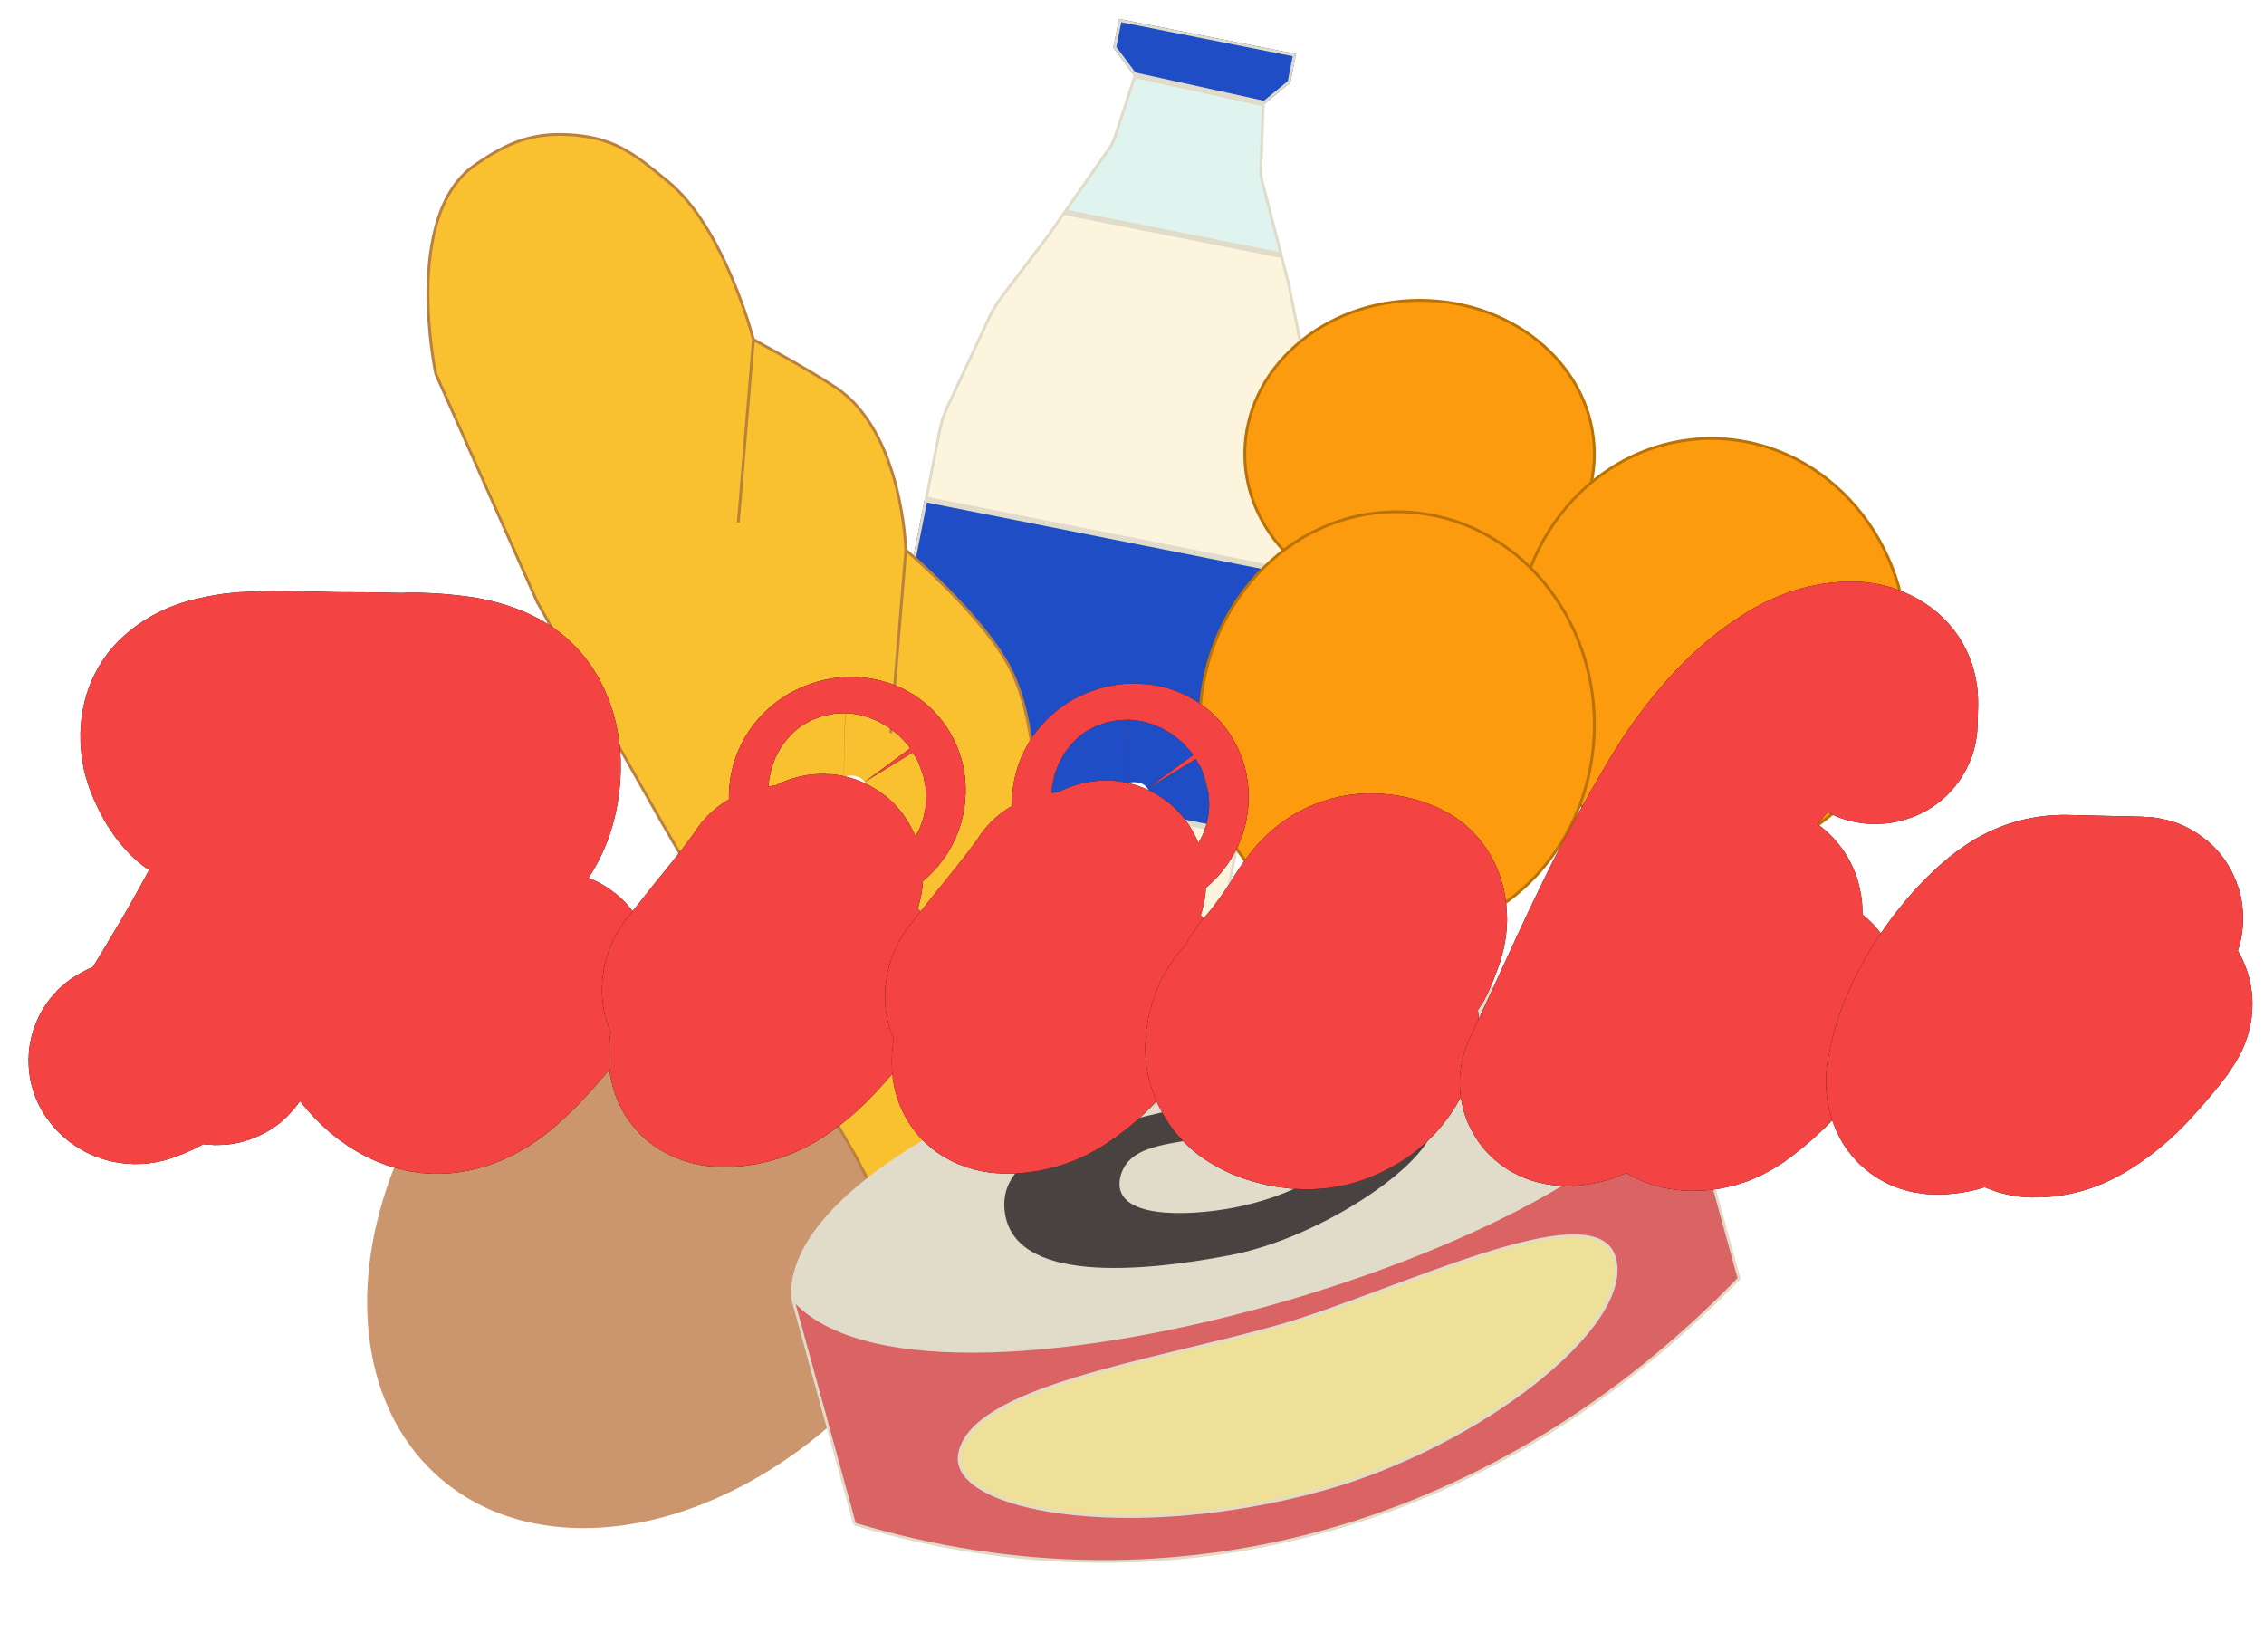 <svg width="803" height="586" viewBox="0 0 803 586" fill="none" xmlns="http://www.w3.org/2000/svg">
<ellipse cx="240.922" cy="426.397" rx="94" ry="129.5" transform="rotate(41.032 240.922 426.397)" fill="#CB956E"/>
<path d="M463.579 176.949C463.972 174.969 464.156 172.953 464.13 170.934L463.654 134.574C463.619 131.885 463.332 129.205 462.796 126.57L457.406 100.059L454.957 90.59L377.097 75.163L371.575 83.052L354.838 105.086C353.128 107.337 351.662 109.763 350.463 112.323L335.46 144.373C334.295 146.862 333.436 149.483 332.902 152.179L327.972 177.058L458.436 202.908L463.579 176.949Z" fill="#FDF4DD"/>
<path fill-rule="evenodd" clip-rule="evenodd" d="M430.642 343.181L440.069 295.606L309.605 269.756L303.677 299.674L296 338.421L360.251 351.152L426.464 364.271L430.642 343.181Z" fill="#FDF4DD"/>
<path d="M427.305 12.731L396.897 6.705L394.88 16.883L402.129 26.602L448.529 36.815L457.66 29.322L459.676 19.145L427.305 12.731Z" fill="#1E4DC6"/>
<path d="M402.129 26.602L395.158 47.994C394.607 49.683 393.81 51.282 392.791 52.738L377.097 75.163L454.957 90.59L447.923 63.388C447.705 62.544 447.61 61.673 447.642 60.802L448.529 36.815L402.129 26.602Z" fill="#E0F4EF"/>
<path d="M314.561 244.742L311.743 258.966L309.605 269.756L440.069 295.606L440.846 291.682L446.094 265.197L451.148 239.693L457.561 207.322L458.436 202.908L327.972 177.058L320.319 215.682L314.561 244.742Z" fill="#1E4DC6"/>
<path d="M371.984 83.339L377.319 75.716L454.552 91.019L456.919 100.171L462.306 126.669C462.836 129.274 463.12 131.923 463.155 134.581L463.63 170.94C463.656 172.924 463.475 174.906 463.089 176.852L458.043 202.32L328.56 176.665L333.392 152.277C333.919 149.62 334.765 147.037 335.913 144.585L350.916 112.535C352.1 110.007 353.548 107.611 355.236 105.388L371.973 83.355L371.979 83.347L371.984 83.339ZM454.274 89.945L377.946 74.821L393.2 53.024C394.248 51.528 395.067 49.885 395.633 48.149L402.464 27.188L448.014 37.214L447.143 60.784C447.109 61.703 447.208 62.623 447.439 63.513L454.274 89.945ZM448.399 36.275L402.419 26.154L395.414 16.762L397.29 7.293L427.208 13.221L459.088 19.538L457.204 29.049L448.399 36.275ZM328.366 177.646L457.848 203.301L457.071 207.225L450.657 239.596L445.604 265.1L440.356 291.585L439.676 295.018L310.193 269.363L312.234 259.063L315.052 244.839L320.81 215.779L328.366 177.646ZM309.999 270.343L439.481 295.999L430.152 343.084L426.07 363.683L360.348 350.661L296.588 338.028L304.168 299.771L309.999 270.343Z" stroke="#E0DCC9"/>
<path d="M366.771 307.043C366.771 307.043 371.152 262.242 358.315 237.123C348.624 218.16 321.28 195.071 321.28 195.071C321.28 195.071 320.213 153.261 296.479 137.453C287.14 131.232 267.231 120.417 267.231 120.417C267.231 120.417 257.025 80.741 236.834 64.288C225.906 55.384 218.854 49.318 204.243 47.952C189.25 46.55 180.072 50.451 168.325 58.641C142.626 76.56 154.553 132.579 154.553 132.579L190.563 213.545L234.505 291.266L303.52 410.052C303.52 410.052 316.664 436.484 331.375 457.197C340.074 469.444 361.398 468.445 374.872 460.782C394.041 449.881 398.659 426.508 403.436 406.588C408.581 385.133 403.154 368.767 396.274 347.499C390.438 329.456 366.771 307.043 366.771 307.043Z" fill="#F9C02F"/>
<path d="M361.811 367.083L366.771 307.043M366.771 307.043C366.771 307.043 371.152 262.242 358.315 237.123C348.624 218.16 321.28 195.071 321.28 195.071M366.771 307.043C366.771 307.043 390.438 329.456 396.274 347.499C403.154 368.767 408.581 385.133 403.436 406.588C398.659 426.508 394.041 449.881 374.872 460.782C361.398 468.445 340.074 469.444 331.375 457.197C316.664 436.484 303.52 410.052 303.52 410.052L234.505 291.266L190.563 213.545L154.553 132.579C154.553 132.579 142.626 76.56 168.325 58.641C180.072 50.451 189.25 46.55 204.243 47.952C218.854 49.318 225.906 55.384 236.834 64.288C257.025 80.741 267.231 120.417 267.231 120.417M321.28 195.071L315.92 259.952M321.28 195.071C321.28 195.071 320.213 153.261 296.479 137.453C287.14 131.232 267.231 120.417 267.231 120.417M267.231 120.417L261.871 185.299" stroke="#BA813E"/>
<path d="M503.5 215.5C537.679 215.5 565.5 191.159 565.5 161C565.5 130.841 537.679 106.5 503.5 106.5C469.321 106.5 441.5 130.841 441.5 161C441.5 191.159 469.321 215.5 503.5 215.5Z" fill="#FB9B0D" stroke="#BA7206"/>
<path d="M607 304.5C645.416 304.5 676.5 271.112 676.5 230C676.5 188.888 645.416 155.5 607 155.5C568.584 155.5 537.5 188.888 537.5 230C537.5 271.112 568.584 304.5 607 304.5Z" fill="#FB9B0D" stroke="#BA7206"/>
<path d="M495.5 332.5C534.195 332.5 565.5 298.661 565.5 257C565.5 215.339 534.195 181.5 495.5 181.5C456.805 181.5 425.5 215.339 425.5 257C425.5 298.661 456.805 332.5 495.5 332.5Z" fill="#FB9B0D" stroke="#BA7206"/>
<g filter="url(#filter0_f_23_3)">
<path fill-rule="evenodd" clip-rule="evenodd" d="M281.146 460.579L303.114 540.518C417.587 574.976 532.224 540.862 616.817 453.417L594.849 373.478C597.592 432.867 330.15 517.022 281.146 460.579ZM452.186 470.733C406.77 483.343 344.799 492.242 340.344 515.559C336.512 535.619 400.955 547.115 469.151 528.18C524.659 512.768 579.281 470.254 572.672 446.202C566.062 422.149 493.396 459.291 452.186 470.733Z" fill="#DA6363"/>
<path d="M340.344 515.559C344.799 492.242 406.77 483.343 452.186 470.733C493.396 459.291 566.062 422.149 572.672 446.202C579.281 470.254 524.659 512.768 469.151 528.18C400.955 547.115 336.512 535.619 340.344 515.559Z" fill="#EEE099"/>
<path fill-rule="evenodd" clip-rule="evenodd" d="M281.146 460.579C330.15 517.022 597.592 432.867 594.849 373.478C549.337 309.974 276.329 390.344 281.146 460.579ZM427.472 390.256C484.036 375.391 505.655 367.616 509.065 397.296C510.675 411.316 469.473 439.371 436.36 445.655C404.961 451.613 358.495 456.087 355.799 429.191C353.257 403.833 398.284 397.926 427.472 390.256Z" fill="#E0DCC9"/>
<path fill-rule="evenodd" clip-rule="evenodd" d="M509.065 397.296C505.655 367.616 484.036 375.391 427.472 390.256C398.284 397.926 353.257 403.833 355.799 429.191C358.495 456.087 404.961 451.613 436.36 445.655C469.473 439.371 510.675 411.316 509.065 397.296ZM430.972 402.989C417.251 406.555 400.676 405.49 397.85 417.515C394.478 431.87 421.183 430.938 437.776 427.749C455.565 424.331 481.138 413.703 473.674 400.27C466.736 387.783 447.293 398.748 430.972 402.989Z" fill="#484340"/>
<path d="M397.85 417.515C400.676 405.49 417.251 406.555 430.972 402.989C447.293 398.748 466.736 387.783 473.674 400.27C481.138 413.703 455.565 424.331 437.776 427.749C421.183 430.938 394.478 431.87 397.85 417.515Z" fill="#E0DCC9"/>
<path d="M303.114 540.518C303.114 540.518 289.346 490.415 281.146 460.579M303.114 540.518C417.587 574.976 532.224 540.862 616.817 453.417L594.849 373.478M303.114 540.518L281.146 460.579M281.146 460.579C330.15 517.022 597.592 432.867 594.849 373.478M281.146 460.579C276.329 390.344 549.337 309.974 594.849 373.478M340.344 515.559C344.799 492.242 406.77 483.343 452.186 470.733C493.396 459.291 566.062 422.149 572.672 446.202C579.281 470.254 524.659 512.768 469.151 528.18C400.955 547.115 336.512 535.619 340.344 515.559ZM509.065 397.296C505.655 367.616 484.036 375.391 427.472 390.256C398.284 397.926 353.257 403.833 355.799 429.191C358.495 456.087 404.961 451.613 436.36 445.655C469.473 439.371 510.675 411.316 509.065 397.296ZM397.85 417.515C400.676 405.49 417.251 406.555 430.972 402.989C447.293 398.748 466.736 387.783 473.674 400.27C481.138 413.703 455.565 424.331 437.776 427.749C421.183 430.938 394.478 431.87 397.85 417.515Z" stroke="#E0DCC9"/>
</g>
<g filter="url(#filter1_d_23_3)">
<mask id="path-11-outside-1_23_3" maskUnits="userSpaceOnUse" x="-3.821" y="144.158" width="804.472" height="320.767" fill="black">
<rect fill="white" x="-3.821" y="144.158" width="804.472" height="320.767"/>
<path d="M144.404 371.263C140.534 371.173 136.621 369.808 132.664 367.168C128.858 364.691 125.014 360.7 121.134 355.195C116.366 348.077 112.364 341.296 109.128 334.85C105.891 328.405 103.253 322.77 101.212 317.945C99.326 313.124 97.869 309.666 96.841 307.572C96.841 307.572 97.24 307.103 98.04 306.166C98.843 305.07 99.799 304.057 100.908 303.128C102.176 302.043 103.196 301.509 103.97 301.527C111.245 301.696 117.748 301.768 123.479 301.742C129.369 301.561 134.58 300.726 139.11 299.239C143.8 297.597 147.98 294.748 151.65 290.693C155.319 286.638 158.493 280.819 161.172 273.238C161.997 271.346 162.512 269.447 162.717 267.541C163.082 265.479 163.289 263.493 163.34 261.584C163.483 256.172 162.294 251.367 159.772 247.168C157.251 242.969 153.522 240.494 148.586 239.742C147.971 239.568 147.276 239.472 146.502 239.454C145.728 239.436 144.955 239.418 144.181 239.4C141.24 239.332 137.979 239.654 134.398 240.367C130.971 241.083 128.378 242.536 126.616 244.724C122.607 249.886 118.734 255.768 114.997 262.37C111.264 268.812 107.682 275.417 104.25 282.185C100.823 288.793 97.561 295.008 94.464 300.828C93.648 302.401 92.102 305.232 89.825 309.319C87.553 313.248 85.031 317.807 82.261 322.998C79.495 328.03 76.883 333.065 74.427 338.104C71.97 343.142 69.992 347.635 68.494 351.581C67.15 355.531 66.769 358.23 67.35 359.676C67.501 359.839 67.572 360.08 67.563 360.398C67.551 360.875 67.312 361.109 66.848 361.098C65.609 361.069 64.38 360.722 63.158 360.056C61.937 359.391 60.475 359.039 58.772 358.999C57.225 358.963 55.666 359.325 54.097 360.084C52.533 360.685 50.489 361.832 47.966 363.525C45.443 365.218 42.619 366.585 39.494 367.627C39.18 367.779 38.714 367.848 38.095 367.834C37.011 367.809 36.168 367.47 35.566 366.819C34.959 366.328 34.97 365.93 35.598 365.626C39.02 365.068 41.994 363.864 44.521 362.011C47.053 360 49.132 357.501 50.76 354.513C54.158 349.018 57.479 343.522 60.722 338.023C64.124 332.37 67.372 326.712 70.464 321.051C74.21 314.132 78.033 307.214 81.933 300.297C85.838 293.222 89.74 286.226 93.64 279.31C97.373 272.868 100.713 266.655 103.659 260.672C106.605 254.69 108.811 250.362 110.275 247.688C111.414 245.645 113.32 243.858 115.993 242.327C118.825 240.642 121.57 239.352 124.226 238.458C123.298 238.437 122.369 238.415 121.44 238.393C120.516 238.213 119.512 238.11 118.429 238.084C113.63 237.973 108.359 238.169 102.616 238.672C97.031 239.02 91.515 239.688 86.068 240.676C80.776 241.667 76.093 243.071 72.018 244.887C67.943 246.703 65.173 248.948 63.708 251.621C63.051 253.039 62.471 254.459 61.969 255.88C61.467 257.302 61.197 258.729 61.159 260.161C61.062 263.822 62.23 266.476 64.665 268.126C64.82 268.129 64.893 268.29 64.884 268.608C64.876 268.927 64.558 269.238 63.93 269.542C63.458 269.849 63.069 269.92 62.763 269.753C61.236 268.922 59.507 266.97 57.575 263.9C55.802 260.673 54.633 258.019 54.069 255.935C53.655 254.015 53.469 252.259 53.512 250.667C53.621 246.529 55.021 243.377 57.712 241.21C60.406 238.884 63.778 237.29 67.828 236.429C71.882 235.409 76 234.868 80.183 234.806C84.526 234.588 88.322 234.517 91.573 234.593C96.525 234.708 102.407 234.845 109.218 235.004C116.032 235.003 122.303 235.069 128.03 235.202C129.423 235.235 130.971 235.271 132.673 235.311C134.38 235.191 136.162 235.153 138.019 235.196C142.199 235.293 146.526 235.633 151.002 236.215C155.478 236.797 159.552 237.927 163.225 239.605C166.898 241.283 169.696 243.816 171.619 247.205C174.132 251.722 175.313 256.846 175.161 262.575C174.929 271.329 172.491 278.597 167.847 284.381C166.244 286.414 164.489 288.364 162.581 290.231C160.673 292.097 158.457 293.877 155.934 295.57C151.834 298.341 146.971 300.696 141.344 302.636C135.721 304.416 129.879 305.713 123.817 306.527C117.91 307.345 112.476 307.856 107.514 308.059C109.408 312.562 112.268 318.6 116.095 326.174C120.075 333.751 124.908 341.349 130.591 348.966C133.581 353.016 136.681 355.875 139.889 357.542C143.097 359.21 146.249 360.079 149.345 360.151C154.298 360.266 158.981 358.863 163.395 355.94C167.964 353.02 172.081 349.613 175.746 345.717C179.571 341.665 182.606 338.153 184.853 335.179C185.339 334.394 185.736 334.006 186.046 334.013C186.51 334.024 186.73 334.506 186.705 335.461C186.671 336.734 186.173 337.997 185.21 339.248C177.825 349.109 170.801 356.988 164.14 362.884C157.484 368.622 150.905 371.415 144.404 371.263Z"/>
<path d="M288.953 277.884C286.786 277.833 285.257 277.081 284.367 275.627C283.768 274.817 283.486 273.775 283.52 272.502C283.588 269.956 284.803 267.914 287.167 266.376C288.895 265.461 290.455 265.02 291.848 265.052C294.17 265.106 295.776 265.86 296.667 267.314C297.265 268.124 297.547 269.166 297.514 270.439C297.446 272.985 296.153 275.026 293.634 276.559C292.216 277.482 290.656 277.923 288.953 277.884ZM246.12 368.853C244.572 368.817 243.265 368.468 242.198 367.806C241.287 367.148 240.854 365.944 240.9 364.193C240.959 361.965 241.571 359.351 242.734 356.353C244.053 353.358 245.448 350.364 246.921 347.373C248.549 344.385 249.776 341.945 250.6 340.054C251.743 337.851 253.134 335.017 254.775 331.551C256.574 327.93 258.213 324.545 259.69 321.394C261.326 318.088 262.471 315.806 263.124 314.547C260.894 316.884 258.182 319.846 254.99 323.435C251.956 326.868 249.079 330.224 246.36 333.505C243.64 336.786 241.558 339.365 240.114 341.243C239.633 341.869 239.238 342.178 238.928 342.171C238.619 342.163 238.474 341.762 238.496 340.966C238.529 339.693 238.948 338.508 239.751 337.412C242.793 333.661 246.158 329.44 249.844 324.748C253.685 320.06 257.129 315.761 260.175 311.851C263.226 307.781 265.155 305.119 265.962 303.864C267.673 303.585 270.163 303.165 273.43 302.604C276.852 302.047 279.197 301.225 280.465 300.14C280.942 299.674 281.412 299.446 281.877 299.456C282.186 299.464 282.333 299.786 282.316 300.422C282.458 300.903 282.288 301.457 281.807 302.082C280.849 303.175 279.152 305.843 276.716 310.086C274.281 314.329 271.678 319.046 268.907 324.236C266.296 329.271 263.852 333.833 261.575 337.92C259.295 342.167 257.328 346.262 255.674 350.204C254.021 354.147 253.171 356.994 253.125 358.744C253.066 360.973 254.12 362.112 256.287 362.162C258.299 362.209 260.887 360.995 264.05 358.521C267.368 356.05 270.698 353.102 274.041 349.676C277.389 346.091 280.341 342.816 282.897 339.85C283.696 338.913 284.655 337.82 285.772 336.572C287.048 335.169 287.845 334.312 288.163 334C288.464 334.326 288.604 334.887 288.583 335.682C288.399 336.793 287.982 337.898 287.334 338.997C286.689 339.938 286.047 340.799 285.407 341.58C282.047 345.643 278.373 349.857 274.385 354.223C270.402 358.43 266.049 361.991 261.325 364.907C256.606 367.664 251.537 368.979 246.12 368.853Z"/>
<path d="M389.34 280.22C387.173 280.169 385.644 279.417 384.754 277.963C384.156 277.153 383.873 276.111 383.907 274.838C383.975 272.292 385.19 270.25 387.554 268.712C389.282 267.797 390.842 267.356 392.235 267.388C394.557 267.442 396.163 268.196 397.054 269.65C397.652 270.46 397.934 271.502 397.901 272.775C397.833 275.322 396.54 277.362 394.021 278.896C392.603 279.818 391.043 280.26 389.34 280.22ZM346.507 371.189C344.959 371.153 343.652 370.804 342.585 370.142C341.674 369.484 341.241 368.28 341.287 366.529C341.346 364.301 341.958 361.688 343.121 358.689C344.44 355.694 345.835 352.701 347.308 349.709C348.936 346.721 350.163 344.282 350.987 342.39C352.13 340.187 353.521 337.353 355.162 333.888C356.961 330.267 358.6 326.881 360.077 323.73C361.714 320.424 362.858 318.142 363.511 316.883C361.281 319.22 358.569 322.182 355.377 325.771C352.343 329.204 349.466 332.561 346.747 335.842C344.027 339.122 341.945 341.702 340.501 343.579C340.02 344.205 339.625 344.514 339.315 344.507C339.006 344.5 338.861 344.098 338.883 343.302C338.916 342.029 339.335 340.845 340.138 339.749C343.18 335.997 346.545 331.776 350.231 327.084C354.072 322.396 357.516 318.097 360.562 314.187C363.613 310.117 365.542 307.455 366.35 306.2C368.061 305.921 370.55 305.501 373.817 304.94C377.239 304.383 379.584 303.562 380.852 302.476C381.329 302.01 381.799 301.782 382.264 301.793C382.573 301.8 382.72 302.122 382.703 302.758C382.845 303.239 382.675 303.793 382.194 304.419C381.236 305.511 379.539 308.179 377.103 312.422C374.668 316.665 372.065 321.382 369.294 326.572C366.683 331.608 364.239 336.169 361.962 340.256C359.682 344.503 357.715 348.598 356.061 352.541C354.408 356.483 353.558 359.33 353.512 361.081C353.453 363.309 354.507 364.448 356.674 364.498C358.686 364.545 361.274 363.331 364.437 360.857C367.755 358.386 371.085 355.438 374.428 352.012C377.776 348.428 380.728 345.152 383.284 342.186C384.083 341.249 385.042 340.157 386.159 338.909C387.435 337.505 388.232 336.648 388.55 336.337C388.851 336.662 388.991 337.223 388.97 338.019C388.786 339.129 388.369 340.234 387.721 341.334C387.076 342.274 386.434 343.135 385.794 343.916C382.434 347.979 378.76 352.193 374.772 356.559C370.789 360.766 366.436 364.327 361.712 367.243C356.993 370 351.924 371.315 346.507 371.189Z"/>
<path d="M452.848 376.769C450.062 376.704 447.132 376.238 444.057 375.37C440.983 374.503 438.231 373.164 435.8 371.356C433.529 369.392 432.049 366.81 431.359 363.609C431.217 363.128 431.159 362.41 431.184 361.455C431.243 359.227 431.773 356.771 432.773 354.087C433.928 351.407 435.295 349.527 436.872 348.449C437.5 348.145 437.964 348.156 438.265 348.482C438.721 348.811 438.79 349.131 438.472 349.442C438.304 349.916 438.055 350.547 437.725 351.336C437.398 351.965 437.147 352.676 436.971 353.468C436.397 357.595 437.152 361.275 439.234 364.509C440.129 365.804 441.181 367.022 442.39 368.165C443.753 369.312 445.044 370.297 446.261 371.122C447.327 371.784 448.63 372.292 450.17 372.646C451.713 372.841 453.259 372.957 454.807 372.993C457.283 373.051 459.691 372.788 462.03 372.205C464.368 371.623 466.098 370.628 467.219 369.221C469.299 366.721 470.381 363.88 470.465 360.697C470.529 358.31 469.977 355.749 468.81 353.015C467.644 350.28 465.785 347.37 463.234 344.285C461.582 342.336 460.012 340.229 458.523 337.965C457.034 335.701 456.091 333.29 455.694 330.733C455.552 330.252 455.41 329.771 455.268 329.29C455.28 328.812 455.293 328.335 455.306 327.858C453.214 330.835 451.048 333.651 448.809 336.306C446.73 338.805 444.891 340.992 443.292 342.866C442.648 343.806 442.094 344.271 441.629 344.26C441.32 344.253 441.173 343.931 441.19 343.295C441.228 341.862 441.887 340.365 443.168 338.802C444.444 337.399 445.883 335.68 447.486 333.647C449.093 331.455 450.377 329.733 451.34 328.482C454.077 324.564 456.094 321.506 457.391 319.307C458.847 316.952 460.375 314.837 461.973 312.964C463.73 310.934 465.864 309.312 468.374 308.096C471.039 306.884 473.765 306.311 476.551 306.376C479.801 306.451 482.727 307.077 485.329 308.252C488.09 309.272 489.493 311.852 489.538 315.994C489.487 317.904 489.048 319.884 488.219 321.935C487.549 323.83 486.804 325.644 485.984 327.377C485.494 328.321 484.779 329.021 483.838 329.477C483.055 329.777 482.673 329.609 482.689 328.973C482.706 328.336 482.803 327.622 482.979 326.829C483.154 326.037 483.251 325.323 483.268 324.686C483.339 321.981 482.938 319.583 482.064 317.492C481.349 315.246 480.231 313.627 478.708 312.637C477.19 311.486 475.58 310.892 473.877 310.852C471.4 310.794 468.974 311.773 466.597 313.788C464.225 315.644 462.997 318.163 462.912 321.346C462.904 321.664 462.893 322.062 462.881 322.54C462.868 323.017 462.935 323.417 463.081 323.739C463.633 326.3 465.414 329.208 468.426 332.463C471.437 335.718 473.762 338.559 475.402 340.985C478.233 345.192 479.592 349.443 479.478 353.741C479.364 358.038 478.02 361.988 475.447 365.59C473.032 369.038 469.785 371.749 465.706 373.724C461.778 375.862 457.492 376.877 452.848 376.769Z"/>
<path d="M590.229 377.339C586.36 377.249 583.455 375.828 581.514 373.075C580.327 371.137 579.164 368.243 578.027 364.395C576.89 360.546 575.912 356.542 575.093 352.383C574.274 348.223 573.589 344.863 573.037 342.302C568.551 347.931 564.53 353.57 560.973 359.22C557.571 364.874 555.286 369.28 554.118 372.438C553.783 373.385 552.679 374.156 550.804 374.749C549.085 375.346 547.374 375.625 545.671 375.585C543.195 375.528 542.287 374.71 542.948 373.133C548.038 362.263 552.884 351.786 557.488 341.701C562.092 331.617 566.93 321.458 572.002 311.225C577.229 300.995 583.086 290.382 589.572 279.386C594.121 271.37 599.513 263.692 605.748 256.353C612.141 248.857 618.884 242.804 625.975 238.191C633.071 233.42 640.179 231.117 647.299 231.282C649.621 231.336 651.771 232.023 653.749 233.343C655.728 234.664 656.681 236.676 656.609 239.382L656.426 246.305C656.409 246.942 655.936 247.249 655.008 247.227C654.543 247.217 654.315 247.052 654.324 246.734C654.391 244.187 653.352 242.491 651.206 241.645C649.065 240.64 646.988 240.113 644.976 240.067C639.558 239.941 634.034 240.927 628.403 243.025C622.144 245.427 616.858 249.126 612.544 254.122C608.23 259.118 604.217 264.439 600.505 270.085C595.668 277.298 590.874 285.786 586.124 295.549C581.378 305.152 576.939 314.843 572.809 324.62C568.832 334.401 565.268 343.236 562.117 351.125C563.878 348.937 565.64 346.748 567.402 344.56C569.163 342.371 570.843 340.34 572.442 338.466C572.45 338.148 572.381 337.828 572.235 337.506C572.243 337.188 572.252 336.869 572.26 336.551C572.29 335.437 572.547 334.488 573.033 333.703C573.518 332.918 574.162 331.977 574.966 330.881C576.091 329.315 577.129 328.145 578.079 327.37C579.033 326.437 580.071 325.267 581.192 323.86L581.781 327.934C588.781 320.931 594.877 315.897 600.069 312.833C603.688 310.688 607.2 309.655 610.606 309.734C614.011 309.813 615.678 311.206 615.606 313.911C615.547 316.14 614.39 318.899 612.134 322.191C611.331 323.287 610.845 324.072 610.678 324.546C610.51 325.02 610.188 325.49 609.711 325.957C609.552 326.112 609.243 326.105 608.783 325.935C608.322 325.765 608.097 325.521 608.105 325.203C608.156 323.293 607.568 322.085 606.342 321.579C605.121 320.913 603.737 320.563 602.189 320.526C599.248 320.458 596.045 321.498 592.581 323.647C589.276 325.64 585.872 328.428 582.37 332.009C583.038 336.006 583.774 340.402 584.576 345.198C585.537 349.839 586.584 354.163 587.717 358.17C588.85 362.178 589.933 365.149 590.966 367.084C591.706 368.376 592.766 369.276 594.146 369.786C595.531 370.137 596.688 370.323 597.616 370.345C599.783 370.395 602.289 369.339 605.134 367.175C608.138 364.856 611.153 362.14 614.178 359.025C617.362 355.755 620.235 352.557 622.796 349.432C625.511 346.31 627.591 343.811 629.035 341.933C629.633 342.743 629.766 343.543 629.436 344.331C629.256 345.283 628.764 346.306 627.96 347.402C627.316 348.343 626.674 349.204 626.034 349.985C622.833 353.892 619.397 357.873 615.728 361.928C612.062 365.824 608.175 369.316 604.067 372.406C602.326 373.798 600.203 375.023 597.697 376.079C595.195 376.977 592.706 377.396 590.229 377.339Z"/>
<path d="M711.254 379.677C709.706 379.641 708.399 379.293 707.333 378.631C706.266 377.969 705.756 376.763 705.802 375.012C705.861 372.784 706.47 370.25 707.63 367.411C708.789 364.571 710.101 361.815 711.566 359.142C713.035 356.309 714.334 354.031 715.464 352.305C709.891 358.068 704.094 363.506 698.073 368.621C695.064 371.099 691.751 373.411 688.132 375.556C684.513 377.702 680.691 378.727 676.667 378.634C675.119 378.598 674.048 378.095 673.454 377.126C672.865 375.997 672.589 374.717 672.627 373.285C672.648 372.489 672.74 371.934 672.903 371.619C673.842 365.43 675.947 359.029 679.22 352.417C682.493 345.805 686.451 339.607 691.096 333.823C695.741 328.038 700.433 323.37 705.174 319.818C710.546 315.802 716.405 313.868 722.751 314.016L749.451 314.638C750.225 314.656 750.603 314.983 750.586 315.619C750.553 316.893 749.839 317.513 748.446 317.481C746.898 317.445 745.323 318.443 743.721 320.476C742.122 322.35 740.919 323.914 740.111 325.169C738.982 326.895 737.201 329.8 734.77 333.883C732.338 337.967 729.819 342.447 727.212 347.323C724.764 352.044 722.633 356.453 720.821 360.551C719.009 364.65 718.078 367.654 718.027 369.564C717.968 371.792 719.022 372.931 721.189 372.981C723.511 373.035 726.171 371.983 729.171 369.823C732.171 367.663 735.184 365.026 738.209 361.912C741.393 358.641 744.265 355.444 746.826 352.318C749.546 349.037 751.705 346.46 753.304 344.586C754.207 345.563 754.094 346.914 752.964 348.639C751.993 350.209 751.108 351.462 750.309 352.399C747.104 356.465 743.43 360.679 739.287 365.042C735.149 369.245 730.641 372.803 725.763 375.715C721.043 378.472 716.207 379.793 711.254 379.677ZM686.401 370.739C688.258 370.782 690.848 369.488 694.17 366.859C697.651 364.073 701.381 360.656 705.36 356.609C709.344 352.402 713.099 348.03 716.627 343.494C720.158 338.799 723.058 334.566 725.327 330.797C727.754 326.872 728.995 323.876 729.049 321.807C729.096 320.056 728.586 318.85 727.519 318.188C726.607 317.53 725.377 317.183 723.83 317.147C721.353 317.089 718.619 317.981 715.628 319.822C712.795 321.508 710.505 323.206 708.756 324.917C706.852 326.625 704.534 329.358 701.801 333.116C699.228 336.719 696.644 340.72 694.049 345.118C691.455 349.517 689.251 353.765 687.439 357.864C685.627 361.962 684.687 365.284 684.619 367.831C684.569 369.74 685.163 370.71 686.401 370.739Z"/>
</mask>
<path d="M144.404 371.263C140.534 371.173 136.621 369.808 132.664 367.168C128.858 364.691 125.014 360.7 121.134 355.195C116.366 348.077 112.364 341.296 109.128 334.85C105.891 328.405 103.253 322.77 101.212 317.945C99.326 313.124 97.869 309.666 96.841 307.572C96.841 307.572 97.24 307.103 98.04 306.166C98.843 305.07 99.799 304.057 100.908 303.128C102.176 302.043 103.196 301.509 103.97 301.527C111.245 301.696 117.748 301.768 123.479 301.742C129.369 301.561 134.58 300.726 139.11 299.239C143.8 297.597 147.98 294.748 151.65 290.693C155.319 286.638 158.493 280.819 161.172 273.238C161.997 271.346 162.512 269.447 162.717 267.541C163.082 265.479 163.289 263.493 163.34 261.584C163.483 256.172 162.294 251.367 159.772 247.168C157.251 242.969 153.522 240.494 148.586 239.742C147.971 239.568 147.276 239.472 146.502 239.454C145.728 239.436 144.955 239.418 144.181 239.4C141.24 239.332 137.979 239.654 134.398 240.367C130.971 241.083 128.378 242.536 126.616 244.724C122.607 249.886 118.734 255.768 114.997 262.37C111.264 268.812 107.682 275.417 104.25 282.185C100.823 288.793 97.561 295.008 94.464 300.828C93.648 302.401 92.102 305.232 89.825 309.319C87.553 313.248 85.031 317.807 82.261 322.998C79.495 328.03 76.883 333.065 74.427 338.104C71.97 343.142 69.992 347.635 68.494 351.581C67.15 355.531 66.769 358.23 67.35 359.676C67.501 359.839 67.572 360.08 67.563 360.398C67.551 360.875 67.312 361.109 66.848 361.098C65.609 361.069 64.38 360.722 63.158 360.056C61.937 359.391 60.475 359.039 58.772 358.999C57.225 358.963 55.666 359.325 54.097 360.084C52.533 360.685 50.489 361.832 47.966 363.525C45.443 365.218 42.619 366.585 39.494 367.627C39.18 367.779 38.714 367.848 38.095 367.834C37.011 367.809 36.168 367.47 35.566 366.819C34.959 366.328 34.97 365.93 35.598 365.626C39.02 365.068 41.994 363.864 44.521 362.011C47.053 360 49.132 357.501 50.76 354.513C54.158 349.018 57.479 343.522 60.722 338.023C64.124 332.37 67.372 326.712 70.464 321.051C74.21 314.132 78.033 307.214 81.933 300.297C85.838 293.222 89.74 286.226 93.64 279.31C97.373 272.868 100.713 266.655 103.659 260.672C106.605 254.69 108.811 250.362 110.275 247.688C111.414 245.645 113.32 243.858 115.993 242.327C118.825 240.642 121.57 239.352 124.226 238.458C123.298 238.437 122.369 238.415 121.44 238.393C120.516 238.213 119.512 238.11 118.429 238.084C113.63 237.973 108.359 238.169 102.616 238.672C97.031 239.02 91.515 239.688 86.068 240.676C80.776 241.667 76.093 243.071 72.018 244.887C67.943 246.703 65.173 248.948 63.708 251.621C63.051 253.039 62.471 254.459 61.969 255.88C61.467 257.302 61.197 258.729 61.159 260.161C61.062 263.822 62.23 266.476 64.665 268.126C64.82 268.129 64.893 268.29 64.884 268.608C64.876 268.927 64.558 269.238 63.93 269.542C63.458 269.849 63.069 269.92 62.763 269.753C61.236 268.922 59.507 266.97 57.575 263.9C55.802 260.673 54.633 258.019 54.069 255.935C53.655 254.015 53.469 252.259 53.512 250.667C53.621 246.529 55.021 243.377 57.712 241.21C60.406 238.884 63.778 237.29 67.828 236.429C71.882 235.409 76 234.868 80.183 234.806C84.526 234.588 88.322 234.517 91.573 234.593C96.525 234.708 102.407 234.845 109.218 235.004C116.032 235.003 122.303 235.069 128.03 235.202C129.423 235.235 130.971 235.271 132.673 235.311C134.38 235.191 136.162 235.153 138.019 235.196C142.199 235.293 146.526 235.633 151.002 236.215C155.478 236.797 159.552 237.927 163.225 239.605C166.898 241.283 169.696 243.816 171.619 247.205C174.132 251.722 175.313 256.846 175.161 262.575C174.929 271.329 172.491 278.597 167.847 284.381C166.244 286.414 164.489 288.364 162.581 290.231C160.673 292.097 158.457 293.877 155.934 295.57C151.834 298.341 146.971 300.696 141.344 302.636C135.721 304.416 129.879 305.713 123.817 306.527C117.91 307.345 112.476 307.856 107.514 308.059C109.408 312.562 112.268 318.6 116.095 326.174C120.075 333.751 124.908 341.349 130.591 348.966C133.581 353.016 136.681 355.875 139.889 357.542C143.097 359.21 146.249 360.079 149.345 360.151C154.298 360.266 158.981 358.863 163.395 355.94C167.964 353.02 172.081 349.613 175.746 345.717C179.571 341.665 182.606 338.153 184.853 335.179C185.339 334.394 185.736 334.006 186.046 334.013C186.51 334.024 186.73 334.506 186.705 335.461C186.671 336.734 186.173 337.997 185.21 339.248C177.825 349.109 170.801 356.988 164.14 362.884C157.484 368.622 150.905 371.415 144.404 371.263Z" fill="#FFF9F9"/>
<path d="M288.953 277.884C286.786 277.833 285.257 277.081 284.367 275.627C283.768 274.817 283.486 273.775 283.52 272.502C283.588 269.956 284.803 267.914 287.167 266.376C288.895 265.461 290.455 265.02 291.848 265.052C294.17 265.106 295.776 265.86 296.667 267.314C297.265 268.124 297.547 269.166 297.514 270.439C297.446 272.985 296.153 275.026 293.634 276.559C292.216 277.482 290.656 277.923 288.953 277.884ZM246.12 368.853C244.572 368.817 243.265 368.468 242.198 367.806C241.287 367.148 240.854 365.944 240.9 364.193C240.959 361.965 241.571 359.351 242.734 356.353C244.053 353.358 245.448 350.364 246.921 347.373C248.549 344.385 249.776 341.945 250.6 340.054C251.743 337.851 253.134 335.017 254.775 331.551C256.574 327.93 258.213 324.545 259.69 321.394C261.326 318.088 262.471 315.806 263.124 314.547C260.894 316.884 258.182 319.846 254.99 323.435C251.956 326.868 249.079 330.224 246.36 333.505C243.64 336.786 241.558 339.365 240.114 341.243C239.633 341.869 239.238 342.178 238.928 342.171C238.619 342.163 238.474 341.762 238.496 340.966C238.529 339.693 238.948 338.508 239.751 337.412C242.793 333.661 246.158 329.44 249.844 324.748C253.685 320.06 257.129 315.761 260.175 311.851C263.226 307.781 265.155 305.119 265.962 303.864C267.673 303.585 270.163 303.165 273.43 302.604C276.852 302.047 279.197 301.225 280.465 300.14C280.942 299.674 281.412 299.446 281.877 299.456C282.186 299.464 282.333 299.786 282.316 300.422C282.458 300.903 282.288 301.457 281.807 302.082C280.849 303.175 279.152 305.843 276.716 310.086C274.281 314.329 271.678 319.046 268.907 324.236C266.296 329.271 263.852 333.833 261.575 337.92C259.295 342.167 257.328 346.262 255.674 350.204C254.021 354.147 253.171 356.994 253.125 358.744C253.066 360.973 254.12 362.112 256.287 362.162C258.299 362.209 260.887 360.995 264.05 358.521C267.368 356.05 270.698 353.102 274.041 349.676C277.389 346.091 280.341 342.816 282.897 339.85C283.696 338.913 284.655 337.82 285.772 336.572C287.048 335.169 287.845 334.312 288.163 334C288.464 334.326 288.604 334.887 288.583 335.682C288.399 336.793 287.982 337.898 287.334 338.997C286.689 339.938 286.047 340.799 285.407 341.58C282.047 345.643 278.373 349.857 274.385 354.223C270.402 358.43 266.049 361.991 261.325 364.907C256.606 367.664 251.537 368.979 246.12 368.853Z" fill="#FFF9F9"/>
<path d="M389.34 280.22C387.173 280.169 385.644 279.417 384.754 277.963C384.156 277.153 383.873 276.111 383.907 274.838C383.975 272.292 385.19 270.25 387.554 268.712C389.282 267.797 390.842 267.356 392.235 267.388C394.557 267.442 396.163 268.196 397.054 269.65C397.652 270.46 397.934 271.502 397.901 272.775C397.833 275.322 396.54 277.362 394.021 278.896C392.603 279.818 391.043 280.26 389.34 280.22ZM346.507 371.189C344.959 371.153 343.652 370.804 342.585 370.142C341.674 369.484 341.241 368.28 341.287 366.529C341.346 364.301 341.958 361.688 343.121 358.689C344.44 355.694 345.835 352.701 347.308 349.709C348.936 346.721 350.163 344.282 350.987 342.39C352.13 340.187 353.521 337.353 355.162 333.888C356.961 330.267 358.6 326.881 360.077 323.73C361.714 320.424 362.858 318.142 363.511 316.883C361.281 319.22 358.569 322.182 355.377 325.771C352.343 329.204 349.466 332.561 346.747 335.842C344.027 339.122 341.945 341.702 340.501 343.579C340.02 344.205 339.625 344.514 339.315 344.507C339.006 344.5 338.861 344.098 338.883 343.302C338.916 342.029 339.335 340.845 340.138 339.749C343.18 335.997 346.545 331.776 350.231 327.084C354.072 322.396 357.516 318.097 360.562 314.187C363.613 310.117 365.542 307.455 366.35 306.2C368.061 305.921 370.55 305.501 373.817 304.94C377.239 304.383 379.584 303.562 380.852 302.476C381.329 302.01 381.799 301.782 382.264 301.793C382.573 301.8 382.72 302.122 382.703 302.758C382.845 303.239 382.675 303.793 382.194 304.419C381.236 305.511 379.539 308.179 377.103 312.422C374.668 316.665 372.065 321.382 369.294 326.572C366.683 331.608 364.239 336.169 361.962 340.256C359.682 344.503 357.715 348.598 356.061 352.541C354.408 356.483 353.558 359.33 353.512 361.081C353.453 363.309 354.507 364.448 356.674 364.498C358.686 364.545 361.274 363.331 364.437 360.857C367.755 358.386 371.085 355.438 374.428 352.012C377.776 348.428 380.728 345.152 383.284 342.186C384.083 341.249 385.042 340.157 386.159 338.909C387.435 337.505 388.232 336.648 388.55 336.337C388.851 336.662 388.991 337.223 388.97 338.019C388.786 339.129 388.369 340.234 387.721 341.334C387.076 342.274 386.434 343.135 385.794 343.916C382.434 347.979 378.76 352.193 374.772 356.559C370.789 360.766 366.436 364.327 361.712 367.243C356.993 370 351.924 371.315 346.507 371.189Z" fill="#FFF9F9"/>
<path d="M452.848 376.769C450.062 376.704 447.132 376.238 444.057 375.37C440.983 374.503 438.231 373.164 435.8 371.356C433.529 369.392 432.049 366.81 431.359 363.609C431.217 363.128 431.159 362.41 431.184 361.455C431.243 359.227 431.773 356.771 432.773 354.087C433.928 351.407 435.295 349.527 436.872 348.449C437.5 348.145 437.964 348.156 438.265 348.482C438.721 348.811 438.79 349.131 438.472 349.442C438.304 349.916 438.055 350.547 437.725 351.336C437.398 351.965 437.147 352.676 436.971 353.468C436.397 357.595 437.152 361.275 439.234 364.509C440.129 365.804 441.181 367.022 442.39 368.165C443.753 369.312 445.044 370.297 446.261 371.122C447.327 371.784 448.63 372.292 450.17 372.646C451.713 372.841 453.259 372.957 454.807 372.993C457.283 373.051 459.691 372.788 462.03 372.205C464.368 371.623 466.098 370.628 467.219 369.221C469.299 366.721 470.381 363.88 470.465 360.697C470.529 358.31 469.977 355.749 468.81 353.015C467.644 350.28 465.785 347.37 463.234 344.285C461.582 342.336 460.012 340.229 458.523 337.965C457.034 335.701 456.091 333.29 455.694 330.733C455.552 330.252 455.41 329.771 455.268 329.29C455.28 328.812 455.293 328.335 455.306 327.858C453.214 330.835 451.048 333.651 448.809 336.306C446.73 338.805 444.891 340.992 443.292 342.866C442.648 343.806 442.094 344.271 441.629 344.26C441.32 344.253 441.173 343.931 441.19 343.295C441.228 341.862 441.887 340.365 443.168 338.802C444.444 337.399 445.883 335.68 447.486 333.647C449.093 331.455 450.377 329.733 451.34 328.482C454.077 324.564 456.094 321.506 457.391 319.307C458.847 316.952 460.375 314.837 461.973 312.964C463.73 310.934 465.864 309.312 468.374 308.096C471.039 306.884 473.765 306.311 476.551 306.376C479.801 306.451 482.727 307.077 485.329 308.252C488.09 309.272 489.493 311.852 489.538 315.994C489.487 317.904 489.048 319.884 488.219 321.935C487.549 323.83 486.804 325.644 485.984 327.377C485.494 328.321 484.779 329.021 483.838 329.477C483.055 329.777 482.673 329.609 482.689 328.973C482.706 328.336 482.803 327.622 482.979 326.829C483.154 326.037 483.251 325.323 483.268 324.686C483.339 321.981 482.938 319.583 482.064 317.492C481.349 315.246 480.231 313.627 478.708 312.637C477.19 311.486 475.58 310.892 473.877 310.852C471.4 310.794 468.974 311.773 466.597 313.788C464.225 315.644 462.997 318.163 462.912 321.346C462.904 321.664 462.893 322.062 462.881 322.54C462.868 323.017 462.935 323.417 463.081 323.739C463.633 326.3 465.414 329.208 468.426 332.463C471.437 335.718 473.762 338.559 475.402 340.985C478.233 345.192 479.592 349.443 479.478 353.741C479.364 358.038 478.02 361.988 475.447 365.59C473.032 369.038 469.785 371.749 465.706 373.724C461.778 375.862 457.492 376.877 452.848 376.769Z" fill="#FFF9F9"/>
<path d="M590.229 377.339C586.36 377.249 583.455 375.828 581.514 373.075C580.327 371.137 579.164 368.243 578.027 364.395C576.89 360.546 575.912 356.542 575.093 352.383C574.274 348.223 573.589 344.863 573.037 342.302C568.551 347.931 564.53 353.57 560.973 359.22C557.571 364.874 555.286 369.28 554.118 372.438C553.783 373.385 552.679 374.156 550.804 374.749C549.085 375.346 547.374 375.625 545.671 375.585C543.195 375.528 542.287 374.71 542.948 373.133C548.038 362.263 552.884 351.786 557.488 341.701C562.092 331.617 566.93 321.458 572.002 311.225C577.229 300.995 583.086 290.382 589.572 279.386C594.121 271.37 599.513 263.692 605.748 256.353C612.141 248.857 618.884 242.804 625.975 238.191C633.071 233.42 640.179 231.117 647.299 231.282C649.621 231.336 651.771 232.023 653.749 233.343C655.728 234.664 656.681 236.676 656.609 239.382L656.426 246.305C656.409 246.942 655.936 247.249 655.008 247.227C654.543 247.217 654.315 247.052 654.324 246.734C654.391 244.187 653.352 242.491 651.206 241.645C649.065 240.64 646.988 240.113 644.976 240.067C639.558 239.941 634.034 240.927 628.403 243.025C622.144 245.427 616.858 249.126 612.544 254.122C608.23 259.118 604.217 264.439 600.505 270.085C595.668 277.298 590.874 285.786 586.124 295.549C581.378 305.152 576.939 314.843 572.809 324.62C568.832 334.401 565.268 343.236 562.117 351.125C563.878 348.937 565.64 346.748 567.402 344.56C569.163 342.371 570.843 340.34 572.442 338.466C572.45 338.148 572.381 337.828 572.235 337.506C572.243 337.188 572.252 336.869 572.26 336.551C572.29 335.437 572.547 334.488 573.033 333.703C573.518 332.918 574.162 331.977 574.966 330.881C576.091 329.315 577.129 328.145 578.079 327.37C579.033 326.437 580.071 325.267 581.192 323.86L581.781 327.934C588.781 320.931 594.877 315.897 600.069 312.833C603.688 310.688 607.2 309.655 610.606 309.734C614.011 309.813 615.678 311.206 615.606 313.911C615.547 316.14 614.39 318.899 612.134 322.191C611.331 323.287 610.845 324.072 610.678 324.546C610.51 325.02 610.188 325.49 609.711 325.957C609.552 326.112 609.243 326.105 608.783 325.935C608.322 325.765 608.097 325.521 608.105 325.203C608.156 323.293 607.568 322.085 606.342 321.579C605.121 320.913 603.737 320.563 602.189 320.526C599.248 320.458 596.045 321.498 592.581 323.647C589.276 325.64 585.872 328.428 582.37 332.009C583.038 336.006 583.774 340.402 584.576 345.198C585.537 349.839 586.584 354.163 587.717 358.17C588.85 362.178 589.933 365.149 590.966 367.084C591.706 368.376 592.766 369.276 594.146 369.786C595.531 370.137 596.688 370.323 597.616 370.345C599.783 370.395 602.289 369.339 605.134 367.175C608.138 364.856 611.153 362.14 614.178 359.025C617.362 355.755 620.235 352.557 622.796 349.432C625.511 346.31 627.591 343.811 629.035 341.933C629.633 342.743 629.766 343.543 629.436 344.331C629.256 345.283 628.764 346.306 627.96 347.402C627.316 348.343 626.674 349.204 626.034 349.985C622.833 353.892 619.397 357.873 615.728 361.928C612.062 365.824 608.175 369.316 604.067 372.406C602.326 373.798 600.203 375.023 597.697 376.079C595.195 376.977 592.706 377.396 590.229 377.339Z" fill="#FFF9F9"/>
<path d="M711.254 379.677C709.706 379.641 708.399 379.293 707.333 378.631C706.266 377.969 705.756 376.763 705.802 375.012C705.861 372.784 706.47 370.25 707.63 367.411C708.789 364.571 710.101 361.815 711.566 359.142C713.035 356.309 714.334 354.031 715.464 352.305C709.891 358.068 704.094 363.506 698.073 368.621C695.064 371.099 691.751 373.411 688.132 375.556C684.513 377.702 680.691 378.727 676.667 378.634C675.119 378.598 674.048 378.095 673.454 377.126C672.865 375.997 672.589 374.717 672.627 373.285C672.648 372.489 672.74 371.934 672.903 371.619C673.842 365.43 675.947 359.029 679.22 352.417C682.493 345.805 686.451 339.607 691.096 333.823C695.741 328.038 700.433 323.37 705.174 319.818C710.546 315.802 716.405 313.868 722.751 314.016L749.451 314.638C750.225 314.656 750.603 314.983 750.586 315.619C750.553 316.893 749.839 317.513 748.446 317.481C746.898 317.445 745.323 318.443 743.721 320.476C742.122 322.35 740.919 323.914 740.111 325.169C738.982 326.895 737.201 329.8 734.77 333.883C732.338 337.967 729.819 342.447 727.212 347.323C724.764 352.044 722.633 356.453 720.821 360.551C719.009 364.65 718.078 367.654 718.027 369.564C717.968 371.792 719.022 372.931 721.189 372.981C723.511 373.035 726.171 371.983 729.171 369.823C732.171 367.663 735.184 365.026 738.209 361.912C741.393 358.641 744.265 355.444 746.826 352.318C749.546 349.037 751.705 346.46 753.304 344.586C754.207 345.563 754.094 346.914 752.964 348.639C751.993 350.209 751.108 351.462 750.309 352.399C747.104 356.465 743.43 360.679 739.287 365.042C735.149 369.245 730.641 372.803 725.763 375.715C721.043 378.472 716.207 379.793 711.254 379.677ZM686.401 370.739C688.258 370.782 690.848 369.488 694.17 366.859C697.651 364.073 701.381 360.656 705.36 356.609C709.344 352.402 713.099 348.03 716.627 343.494C720.158 338.799 723.058 334.566 725.327 330.797C727.754 326.872 728.995 323.876 729.049 321.807C729.096 320.056 728.586 318.85 727.519 318.188C726.607 317.53 725.377 317.183 723.83 317.147C721.353 317.089 718.619 317.981 715.628 319.822C712.795 321.508 710.505 323.206 708.756 324.917C706.852 326.625 704.534 329.358 701.801 333.116C699.228 336.719 696.644 340.72 694.049 345.118C691.455 349.517 689.251 353.765 687.439 357.864C685.627 361.962 684.687 365.284 684.619 367.831C684.569 369.74 685.163 370.71 686.401 370.739Z" fill="#FFF9F9"/>
<path d="M144.404 371.263C140.534 371.173 136.621 369.808 132.664 367.168C128.858 364.691 125.014 360.7 121.134 355.195C116.366 348.077 112.364 341.296 109.128 334.85C105.891 328.405 103.253 322.77 101.212 317.945C99.326 313.124 97.869 309.666 96.841 307.572C96.841 307.572 97.24 307.103 98.04 306.166C98.843 305.07 99.799 304.057 100.908 303.128C102.176 302.043 103.196 301.509 103.97 301.527C111.245 301.696 117.748 301.768 123.479 301.742C129.369 301.561 134.58 300.726 139.11 299.239C143.8 297.597 147.98 294.748 151.65 290.693C155.319 286.638 158.493 280.819 161.172 273.238C161.997 271.346 162.512 269.447 162.717 267.541C163.082 265.479 163.289 263.493 163.34 261.584C163.483 256.172 162.294 251.367 159.772 247.168C157.251 242.969 153.522 240.494 148.586 239.742C147.971 239.568 147.276 239.472 146.502 239.454C145.728 239.436 144.955 239.418 144.181 239.4C141.24 239.332 137.979 239.654 134.398 240.367C130.971 241.083 128.378 242.536 126.616 244.724C122.607 249.886 118.734 255.768 114.997 262.37C111.264 268.812 107.682 275.417 104.25 282.185C100.823 288.793 97.561 295.008 94.464 300.828C93.648 302.401 92.102 305.232 89.825 309.319C87.553 313.248 85.031 317.807 82.261 322.998C79.495 328.03 76.883 333.065 74.427 338.104C71.97 343.142 69.992 347.635 68.494 351.581C67.15 355.531 66.769 358.23 67.35 359.676C67.501 359.839 67.572 360.08 67.563 360.398C67.551 360.875 67.312 361.109 66.848 361.098C65.609 361.069 64.38 360.722 63.158 360.056C61.937 359.391 60.475 359.039 58.772 358.999C57.225 358.963 55.666 359.325 54.097 360.084C52.533 360.685 50.489 361.832 47.966 363.525C45.443 365.218 42.619 366.585 39.494 367.627C39.18 367.779 38.714 367.848 38.095 367.834C37.011 367.809 36.168 367.47 35.566 366.819C34.959 366.328 34.97 365.93 35.598 365.626C39.02 365.068 41.994 363.864 44.521 362.011C47.053 360 49.132 357.501 50.76 354.513C54.158 349.018 57.479 343.522 60.722 338.023C64.124 332.37 67.372 326.712 70.464 321.051C74.21 314.132 78.033 307.214 81.933 300.297C85.838 293.222 89.74 286.226 93.64 279.31C97.373 272.868 100.713 266.655 103.659 260.672C106.605 254.69 108.811 250.362 110.275 247.688C111.414 245.645 113.32 243.858 115.993 242.327C118.825 240.642 121.57 239.352 124.226 238.458C123.298 238.437 122.369 238.415 121.44 238.393C120.516 238.213 119.512 238.11 118.429 238.084C113.63 237.973 108.359 238.169 102.616 238.672C97.031 239.02 91.515 239.688 86.068 240.676C80.776 241.667 76.093 243.071 72.018 244.887C67.943 246.703 65.173 248.948 63.708 251.621C63.051 253.039 62.471 254.459 61.969 255.88C61.467 257.302 61.197 258.729 61.159 260.161C61.062 263.822 62.23 266.476 64.665 268.126C64.82 268.129 64.893 268.29 64.884 268.608C64.876 268.927 64.558 269.238 63.93 269.542C63.458 269.849 63.069 269.92 62.763 269.753C61.236 268.922 59.507 266.97 57.575 263.9C55.802 260.673 54.633 258.019 54.069 255.935C53.655 254.015 53.469 252.259 53.512 250.667C53.621 246.529 55.021 243.377 57.712 241.21C60.406 238.884 63.778 237.29 67.828 236.429C71.882 235.409 76 234.868 80.183 234.806C84.526 234.588 88.322 234.517 91.573 234.593C96.525 234.708 102.407 234.845 109.218 235.004C116.032 235.003 122.303 235.069 128.03 235.202C129.423 235.235 130.971 235.271 132.673 235.311C134.38 235.191 136.162 235.153 138.019 235.196C142.199 235.293 146.526 235.633 151.002 236.215C155.478 236.797 159.552 237.927 163.225 239.605C166.898 241.283 169.696 243.816 171.619 247.205C174.132 251.722 175.313 256.846 175.161 262.575C174.929 271.329 172.491 278.597 167.847 284.381C166.244 286.414 164.489 288.364 162.581 290.231C160.673 292.097 158.457 293.877 155.934 295.57C151.834 298.341 146.971 300.696 141.344 302.636C135.721 304.416 129.879 305.713 123.817 306.527C117.91 307.345 112.476 307.856 107.514 308.059C109.408 312.562 112.268 318.6 116.095 326.174C120.075 333.751 124.908 341.349 130.591 348.966C133.581 353.016 136.681 355.875 139.889 357.542C143.097 359.21 146.249 360.079 149.345 360.151C154.298 360.266 158.981 358.863 163.395 355.94C167.964 353.02 172.081 349.613 175.746 345.717C179.571 341.665 182.606 338.153 184.853 335.179C185.339 334.394 185.736 334.006 186.046 334.013C186.51 334.024 186.73 334.506 186.705 335.461C186.671 336.734 186.173 337.997 185.21 339.248C177.825 349.109 170.801 356.988 164.14 362.884C157.484 368.622 150.905 371.415 144.404 371.263Z" stroke="black" stroke-width="70" stroke-linejoin="round" mask="url(#path-11-outside-1_23_3)"/>
<path d="M144.404 371.263C140.534 371.173 136.621 369.808 132.664 367.168C128.858 364.691 125.014 360.7 121.134 355.195C116.366 348.077 112.364 341.296 109.128 334.85C105.891 328.405 103.253 322.77 101.212 317.945C99.326 313.124 97.869 309.666 96.841 307.572C96.841 307.572 97.24 307.103 98.04 306.166C98.843 305.07 99.799 304.057 100.908 303.128C102.176 302.043 103.196 301.509 103.97 301.527C111.245 301.696 117.748 301.768 123.479 301.742C129.369 301.561 134.58 300.726 139.11 299.239C143.8 297.597 147.98 294.748 151.65 290.693C155.319 286.638 158.493 280.819 161.172 273.238C161.997 271.346 162.512 269.447 162.717 267.541C163.082 265.479 163.289 263.493 163.34 261.584C163.483 256.172 162.294 251.367 159.772 247.168C157.251 242.969 153.522 240.494 148.586 239.742C147.971 239.568 147.276 239.472 146.502 239.454C145.728 239.436 144.955 239.418 144.181 239.4C141.24 239.332 137.979 239.654 134.398 240.367C130.971 241.083 128.378 242.536 126.616 244.724C122.607 249.886 118.734 255.768 114.997 262.37C111.264 268.812 107.682 275.417 104.25 282.185C100.823 288.793 97.561 295.008 94.464 300.828C93.648 302.401 92.102 305.232 89.825 309.319C87.553 313.248 85.031 317.807 82.261 322.998C79.495 328.03 76.883 333.065 74.427 338.104C71.97 343.142 69.992 347.635 68.494 351.581C67.15 355.531 66.769 358.23 67.35 359.676C67.501 359.839 67.572 360.08 67.563 360.398C67.551 360.875 67.312 361.109 66.848 361.098C65.609 361.069 64.38 360.722 63.158 360.056C61.937 359.391 60.475 359.039 58.772 358.999C57.225 358.963 55.666 359.325 54.097 360.084C52.533 360.685 50.489 361.832 47.966 363.525C45.443 365.218 42.619 366.585 39.494 367.627C39.18 367.779 38.714 367.848 38.095 367.834C37.011 367.809 36.168 367.47 35.566 366.819C34.959 366.328 34.97 365.93 35.598 365.626C39.02 365.068 41.994 363.864 44.521 362.011C47.053 360 49.132 357.501 50.76 354.513C54.158 349.018 57.479 343.522 60.722 338.023C64.124 332.37 67.372 326.712 70.464 321.051C74.21 314.132 78.033 307.214 81.933 300.297C85.838 293.222 89.74 286.226 93.64 279.31C97.373 272.868 100.713 266.655 103.659 260.672C106.605 254.69 108.811 250.362 110.275 247.688C111.414 245.645 113.32 243.858 115.993 242.327C118.825 240.642 121.57 239.352 124.226 238.458C123.298 238.437 122.369 238.415 121.44 238.393C120.516 238.213 119.512 238.11 118.429 238.084C113.63 237.973 108.359 238.169 102.616 238.672C97.031 239.02 91.515 239.688 86.068 240.676C80.776 241.667 76.093 243.071 72.018 244.887C67.943 246.703 65.173 248.948 63.708 251.621C63.051 253.039 62.471 254.459 61.969 255.88C61.467 257.302 61.197 258.729 61.159 260.161C61.062 263.822 62.23 266.476 64.665 268.126C64.82 268.129 64.893 268.29 64.884 268.608C64.876 268.927 64.558 269.238 63.93 269.542C63.458 269.849 63.069 269.92 62.763 269.753C61.236 268.922 59.507 266.97 57.575 263.9C55.802 260.673 54.633 258.019 54.069 255.935C53.655 254.015 53.469 252.259 53.512 250.667C53.621 246.529 55.021 243.377 57.712 241.21C60.406 238.884 63.778 237.29 67.828 236.429C71.882 235.409 76 234.868 80.183 234.806C84.526 234.588 88.322 234.517 91.573 234.593C96.525 234.708 102.407 234.845 109.218 235.004C116.032 235.003 122.303 235.069 128.03 235.202C129.423 235.235 130.971 235.271 132.673 235.311C134.38 235.191 136.162 235.153 138.019 235.196C142.199 235.293 146.526 235.633 151.002 236.215C155.478 236.797 159.552 237.927 163.225 239.605C166.898 241.283 169.696 243.816 171.619 247.205C174.132 251.722 175.313 256.846 175.161 262.575C174.929 271.329 172.491 278.597 167.847 284.381C166.244 286.414 164.489 288.364 162.581 290.231C160.673 292.097 158.457 293.877 155.934 295.57C151.834 298.341 146.971 300.696 141.344 302.636C135.721 304.416 129.879 305.713 123.817 306.527C117.91 307.345 112.476 307.856 107.514 308.059C109.408 312.562 112.268 318.6 116.095 326.174C120.075 333.751 124.908 341.349 130.591 348.966C133.581 353.016 136.681 355.875 139.889 357.542C143.097 359.21 146.249 360.079 149.345 360.151C154.298 360.266 158.981 358.863 163.395 355.94C167.964 353.02 172.081 349.613 175.746 345.717C179.571 341.665 182.606 338.153 184.853 335.179C185.339 334.394 185.736 334.006 186.046 334.013C186.51 334.024 186.73 334.506 186.705 335.461C186.671 336.734 186.173 337.997 185.21 339.248C177.825 349.109 170.801 356.988 164.14 362.884C157.484 368.622 150.905 371.415 144.404 371.263Z" stroke="#F34343" stroke-width="70" stroke-linejoin="round" mask="url(#path-11-outside-1_23_3)"/>
<path d="M288.953 277.884C286.786 277.833 285.257 277.081 284.367 275.627C283.768 274.817 283.486 273.775 283.52 272.502C283.588 269.956 284.803 267.914 287.167 266.376C288.895 265.461 290.455 265.02 291.848 265.052C294.17 265.106 295.776 265.86 296.667 267.314C297.265 268.124 297.547 269.166 297.514 270.439C297.446 272.985 296.153 275.026 293.634 276.559C292.216 277.482 290.656 277.923 288.953 277.884ZM246.12 368.853C244.572 368.817 243.265 368.468 242.198 367.806C241.287 367.148 240.854 365.944 240.9 364.193C240.959 361.965 241.571 359.351 242.734 356.353C244.053 353.358 245.448 350.364 246.921 347.373C248.549 344.385 249.776 341.945 250.6 340.054C251.743 337.851 253.134 335.017 254.775 331.551C256.574 327.93 258.213 324.545 259.69 321.394C261.326 318.088 262.471 315.806 263.124 314.547C260.894 316.884 258.182 319.846 254.99 323.435C251.956 326.868 249.079 330.224 246.36 333.505C243.64 336.786 241.558 339.365 240.114 341.243C239.633 341.869 239.238 342.178 238.928 342.171C238.619 342.163 238.474 341.762 238.496 340.966C238.529 339.693 238.948 338.508 239.751 337.412C242.793 333.661 246.158 329.44 249.844 324.748C253.685 320.06 257.129 315.761 260.175 311.851C263.226 307.781 265.155 305.119 265.962 303.864C267.673 303.585 270.163 303.165 273.43 302.604C276.852 302.047 279.197 301.225 280.465 300.14C280.942 299.674 281.412 299.446 281.877 299.456C282.186 299.464 282.333 299.786 282.316 300.422C282.458 300.903 282.288 301.457 281.807 302.082C280.849 303.175 279.152 305.843 276.716 310.086C274.281 314.329 271.678 319.046 268.907 324.236C266.296 329.271 263.852 333.833 261.575 337.92C259.295 342.167 257.328 346.262 255.674 350.204C254.021 354.147 253.171 356.994 253.125 358.744C253.066 360.973 254.12 362.112 256.287 362.162C258.299 362.209 260.887 360.995 264.05 358.521C267.368 356.05 270.698 353.102 274.041 349.676C277.389 346.091 280.341 342.816 282.897 339.85C283.696 338.913 284.655 337.82 285.772 336.572C287.048 335.169 287.845 334.312 288.163 334C288.464 334.326 288.604 334.887 288.583 335.682C288.399 336.793 287.982 337.898 287.334 338.997C286.689 339.938 286.047 340.799 285.407 341.58C282.047 345.643 278.373 349.857 274.385 354.223C270.402 358.43 266.049 361.991 261.325 364.907C256.606 367.664 251.537 368.979 246.12 368.853Z" stroke="black" stroke-width="70" stroke-linejoin="round" mask="url(#path-11-outside-1_23_3)"/>
<path d="M288.953 277.884C286.786 277.833 285.257 277.081 284.367 275.627C283.768 274.817 283.486 273.775 283.52 272.502C283.588 269.956 284.803 267.914 287.167 266.376C288.895 265.461 290.455 265.02 291.848 265.052C294.17 265.106 295.776 265.86 296.667 267.314C297.265 268.124 297.547 269.166 297.514 270.439C297.446 272.985 296.153 275.026 293.634 276.559C292.216 277.482 290.656 277.923 288.953 277.884ZM246.12 368.853C244.572 368.817 243.265 368.468 242.198 367.806C241.287 367.148 240.854 365.944 240.9 364.193C240.959 361.965 241.571 359.351 242.734 356.353C244.053 353.358 245.448 350.364 246.921 347.373C248.549 344.385 249.776 341.945 250.6 340.054C251.743 337.851 253.134 335.017 254.775 331.551C256.574 327.93 258.213 324.545 259.69 321.394C261.326 318.088 262.471 315.806 263.124 314.547C260.894 316.884 258.182 319.846 254.99 323.435C251.956 326.868 249.079 330.224 246.36 333.505C243.64 336.786 241.558 339.365 240.114 341.243C239.633 341.869 239.238 342.178 238.928 342.171C238.619 342.163 238.474 341.762 238.496 340.966C238.529 339.693 238.948 338.508 239.751 337.412C242.793 333.661 246.158 329.44 249.844 324.748C253.685 320.06 257.129 315.761 260.175 311.851C263.226 307.781 265.155 305.119 265.962 303.864C267.673 303.585 270.163 303.165 273.43 302.604C276.852 302.047 279.197 301.225 280.465 300.14C280.942 299.674 281.412 299.446 281.877 299.456C282.186 299.464 282.333 299.786 282.316 300.422C282.458 300.903 282.288 301.457 281.807 302.082C280.849 303.175 279.152 305.843 276.716 310.086C274.281 314.329 271.678 319.046 268.907 324.236C266.296 329.271 263.852 333.833 261.575 337.92C259.295 342.167 257.328 346.262 255.674 350.204C254.021 354.147 253.171 356.994 253.125 358.744C253.066 360.973 254.12 362.112 256.287 362.162C258.299 362.209 260.887 360.995 264.05 358.521C267.368 356.05 270.698 353.102 274.041 349.676C277.389 346.091 280.341 342.816 282.897 339.85C283.696 338.913 284.655 337.82 285.772 336.572C287.048 335.169 287.845 334.312 288.163 334C288.464 334.326 288.604 334.887 288.583 335.682C288.399 336.793 287.982 337.898 287.334 338.997C286.689 339.938 286.047 340.799 285.407 341.58C282.047 345.643 278.373 349.857 274.385 354.223C270.402 358.43 266.049 361.991 261.325 364.907C256.606 367.664 251.537 368.979 246.12 368.853Z" stroke="#F34343" stroke-width="70" stroke-linejoin="round" mask="url(#path-11-outside-1_23_3)"/>
<path d="M389.34 280.22C387.173 280.169 385.644 279.417 384.754 277.963C384.156 277.153 383.873 276.111 383.907 274.838C383.975 272.292 385.19 270.25 387.554 268.712C389.282 267.797 390.842 267.356 392.235 267.388C394.557 267.442 396.163 268.196 397.054 269.65C397.652 270.46 397.934 271.502 397.901 272.775C397.833 275.322 396.54 277.362 394.021 278.896C392.603 279.818 391.043 280.26 389.34 280.22ZM346.507 371.189C344.959 371.153 343.652 370.804 342.585 370.142C341.674 369.484 341.241 368.28 341.287 366.529C341.346 364.301 341.958 361.688 343.121 358.689C344.44 355.694 345.835 352.701 347.308 349.709C348.936 346.721 350.163 344.282 350.987 342.39C352.13 340.187 353.521 337.353 355.162 333.888C356.961 330.267 358.6 326.881 360.077 323.73C361.714 320.424 362.858 318.142 363.511 316.883C361.281 319.22 358.569 322.182 355.377 325.771C352.343 329.204 349.466 332.561 346.747 335.842C344.027 339.122 341.945 341.702 340.501 343.579C340.02 344.205 339.625 344.514 339.315 344.507C339.006 344.5 338.861 344.098 338.883 343.302C338.916 342.029 339.335 340.845 340.138 339.749C343.18 335.997 346.545 331.776 350.231 327.084C354.072 322.396 357.516 318.097 360.562 314.187C363.613 310.117 365.542 307.455 366.35 306.2C368.061 305.921 370.55 305.501 373.817 304.94C377.239 304.383 379.584 303.562 380.852 302.476C381.329 302.01 381.799 301.782 382.264 301.793C382.573 301.8 382.72 302.122 382.703 302.758C382.845 303.239 382.675 303.793 382.194 304.419C381.236 305.511 379.539 308.179 377.103 312.422C374.668 316.665 372.065 321.382 369.294 326.572C366.683 331.608 364.239 336.169 361.962 340.256C359.682 344.503 357.715 348.598 356.061 352.541C354.408 356.483 353.558 359.33 353.512 361.081C353.453 363.309 354.507 364.448 356.674 364.498C358.686 364.545 361.274 363.331 364.437 360.857C367.755 358.386 371.085 355.438 374.428 352.012C377.776 348.428 380.728 345.152 383.284 342.186C384.083 341.249 385.042 340.157 386.159 338.909C387.435 337.505 388.232 336.648 388.55 336.337C388.851 336.662 388.991 337.223 388.97 338.019C388.786 339.129 388.369 340.234 387.721 341.334C387.076 342.274 386.434 343.135 385.794 343.916C382.434 347.979 378.76 352.193 374.772 356.559C370.789 360.766 366.436 364.327 361.712 367.243C356.993 370 351.924 371.315 346.507 371.189Z" stroke="black" stroke-width="70" stroke-linejoin="round" mask="url(#path-11-outside-1_23_3)"/>
<path d="M389.34 280.22C387.173 280.169 385.644 279.417 384.754 277.963C384.156 277.153 383.873 276.111 383.907 274.838C383.975 272.292 385.19 270.25 387.554 268.712C389.282 267.797 390.842 267.356 392.235 267.388C394.557 267.442 396.163 268.196 397.054 269.65C397.652 270.46 397.934 271.502 397.901 272.775C397.833 275.322 396.54 277.362 394.021 278.896C392.603 279.818 391.043 280.26 389.34 280.22ZM346.507 371.189C344.959 371.153 343.652 370.804 342.585 370.142C341.674 369.484 341.241 368.28 341.287 366.529C341.346 364.301 341.958 361.688 343.121 358.689C344.44 355.694 345.835 352.701 347.308 349.709C348.936 346.721 350.163 344.282 350.987 342.39C352.13 340.187 353.521 337.353 355.162 333.888C356.961 330.267 358.6 326.881 360.077 323.73C361.714 320.424 362.858 318.142 363.511 316.883C361.281 319.22 358.569 322.182 355.377 325.771C352.343 329.204 349.466 332.561 346.747 335.842C344.027 339.122 341.945 341.702 340.501 343.579C340.02 344.205 339.625 344.514 339.315 344.507C339.006 344.5 338.861 344.098 338.883 343.302C338.916 342.029 339.335 340.845 340.138 339.749C343.18 335.997 346.545 331.776 350.231 327.084C354.072 322.396 357.516 318.097 360.562 314.187C363.613 310.117 365.542 307.455 366.35 306.2C368.061 305.921 370.55 305.501 373.817 304.94C377.239 304.383 379.584 303.562 380.852 302.476C381.329 302.01 381.799 301.782 382.264 301.793C382.573 301.8 382.72 302.122 382.703 302.758C382.845 303.239 382.675 303.793 382.194 304.419C381.236 305.511 379.539 308.179 377.103 312.422C374.668 316.665 372.065 321.382 369.294 326.572C366.683 331.608 364.239 336.169 361.962 340.256C359.682 344.503 357.715 348.598 356.061 352.541C354.408 356.483 353.558 359.33 353.512 361.081C353.453 363.309 354.507 364.448 356.674 364.498C358.686 364.545 361.274 363.331 364.437 360.857C367.755 358.386 371.085 355.438 374.428 352.012C377.776 348.428 380.728 345.152 383.284 342.186C384.083 341.249 385.042 340.157 386.159 338.909C387.435 337.505 388.232 336.648 388.55 336.337C388.851 336.662 388.991 337.223 388.97 338.019C388.786 339.129 388.369 340.234 387.721 341.334C387.076 342.274 386.434 343.135 385.794 343.916C382.434 347.979 378.76 352.193 374.772 356.559C370.789 360.766 366.436 364.327 361.712 367.243C356.993 370 351.924 371.315 346.507 371.189Z" stroke="#F34343" stroke-width="70" stroke-linejoin="round" mask="url(#path-11-outside-1_23_3)"/>
<path d="M452.848 376.769C450.062 376.704 447.132 376.238 444.057 375.37C440.983 374.503 438.231 373.164 435.8 371.356C433.529 369.392 432.049 366.81 431.359 363.609C431.217 363.128 431.159 362.41 431.184 361.455C431.243 359.227 431.773 356.771 432.773 354.087C433.928 351.407 435.295 349.527 436.872 348.449C437.5 348.145 437.964 348.156 438.265 348.482C438.721 348.811 438.79 349.131 438.472 349.442C438.304 349.916 438.055 350.547 437.725 351.336C437.398 351.965 437.147 352.676 436.971 353.468C436.397 357.595 437.152 361.275 439.234 364.509C440.129 365.804 441.181 367.022 442.39 368.165C443.753 369.312 445.044 370.297 446.261 371.122C447.327 371.784 448.63 372.292 450.17 372.646C451.713 372.841 453.259 372.957 454.807 372.993C457.283 373.051 459.691 372.788 462.03 372.205C464.368 371.623 466.098 370.628 467.219 369.221C469.299 366.721 470.381 363.88 470.465 360.697C470.529 358.31 469.977 355.749 468.81 353.015C467.644 350.28 465.785 347.37 463.234 344.285C461.582 342.336 460.012 340.229 458.523 337.965C457.034 335.701 456.091 333.29 455.694 330.733C455.552 330.252 455.41 329.771 455.268 329.29C455.28 328.812 455.293 328.335 455.306 327.858C453.214 330.835 451.048 333.651 448.809 336.306C446.73 338.805 444.891 340.992 443.292 342.866C442.648 343.806 442.094 344.271 441.629 344.26C441.32 344.253 441.173 343.931 441.19 343.295C441.228 341.862 441.887 340.365 443.168 338.802C444.444 337.399 445.883 335.68 447.486 333.647C449.093 331.455 450.377 329.733 451.34 328.482C454.077 324.564 456.094 321.506 457.391 319.307C458.847 316.952 460.375 314.837 461.973 312.964C463.73 310.934 465.864 309.312 468.374 308.096C471.039 306.884 473.765 306.311 476.551 306.376C479.801 306.451 482.727 307.077 485.329 308.252C488.09 309.272 489.493 311.852 489.538 315.994C489.487 317.904 489.048 319.884 488.219 321.935C487.549 323.83 486.804 325.644 485.984 327.377C485.494 328.321 484.779 329.021 483.838 329.477C483.055 329.777 482.673 329.609 482.689 328.973C482.706 328.336 482.803 327.622 482.979 326.829C483.154 326.037 483.251 325.323 483.268 324.686C483.339 321.981 482.938 319.583 482.064 317.492C481.349 315.246 480.231 313.627 478.708 312.637C477.19 311.486 475.58 310.892 473.877 310.852C471.4 310.794 468.974 311.773 466.597 313.788C464.225 315.644 462.997 318.163 462.912 321.346C462.904 321.664 462.893 322.062 462.881 322.54C462.868 323.017 462.935 323.417 463.081 323.739C463.633 326.3 465.414 329.208 468.426 332.463C471.437 335.718 473.762 338.559 475.402 340.985C478.233 345.192 479.592 349.443 479.478 353.741C479.364 358.038 478.02 361.988 475.447 365.59C473.032 369.038 469.785 371.749 465.706 373.724C461.778 375.862 457.492 376.877 452.848 376.769Z" stroke="black" stroke-width="70" stroke-linejoin="round" mask="url(#path-11-outside-1_23_3)"/>
<path d="M452.848 376.769C450.062 376.704 447.132 376.238 444.057 375.37C440.983 374.503 438.231 373.164 435.8 371.356C433.529 369.392 432.049 366.81 431.359 363.609C431.217 363.128 431.159 362.41 431.184 361.455C431.243 359.227 431.773 356.771 432.773 354.087C433.928 351.407 435.295 349.527 436.872 348.449C437.5 348.145 437.964 348.156 438.265 348.482C438.721 348.811 438.79 349.131 438.472 349.442C438.304 349.916 438.055 350.547 437.725 351.336C437.398 351.965 437.147 352.676 436.971 353.468C436.397 357.595 437.152 361.275 439.234 364.509C440.129 365.804 441.181 367.022 442.39 368.165C443.753 369.312 445.044 370.297 446.261 371.122C447.327 371.784 448.63 372.292 450.17 372.646C451.713 372.841 453.259 372.957 454.807 372.993C457.283 373.051 459.691 372.788 462.03 372.205C464.368 371.623 466.098 370.628 467.219 369.221C469.299 366.721 470.381 363.88 470.465 360.697C470.529 358.31 469.977 355.749 468.81 353.015C467.644 350.28 465.785 347.37 463.234 344.285C461.582 342.336 460.012 340.229 458.523 337.965C457.034 335.701 456.091 333.29 455.694 330.733C455.552 330.252 455.41 329.771 455.268 329.29C455.28 328.812 455.293 328.335 455.306 327.858C453.214 330.835 451.048 333.651 448.809 336.306C446.73 338.805 444.891 340.992 443.292 342.866C442.648 343.806 442.094 344.271 441.629 344.26C441.32 344.253 441.173 343.931 441.19 343.295C441.228 341.862 441.887 340.365 443.168 338.802C444.444 337.399 445.883 335.68 447.486 333.647C449.093 331.455 450.377 329.733 451.34 328.482C454.077 324.564 456.094 321.506 457.391 319.307C458.847 316.952 460.375 314.837 461.973 312.964C463.73 310.934 465.864 309.312 468.374 308.096C471.039 306.884 473.765 306.311 476.551 306.376C479.801 306.451 482.727 307.077 485.329 308.252C488.09 309.272 489.493 311.852 489.538 315.994C489.487 317.904 489.048 319.884 488.219 321.935C487.549 323.83 486.804 325.644 485.984 327.377C485.494 328.321 484.779 329.021 483.838 329.477C483.055 329.777 482.673 329.609 482.689 328.973C482.706 328.336 482.803 327.622 482.979 326.829C483.154 326.037 483.251 325.323 483.268 324.686C483.339 321.981 482.938 319.583 482.064 317.492C481.349 315.246 480.231 313.627 478.708 312.637C477.19 311.486 475.58 310.892 473.877 310.852C471.4 310.794 468.974 311.773 466.597 313.788C464.225 315.644 462.997 318.163 462.912 321.346C462.904 321.664 462.893 322.062 462.881 322.54C462.868 323.017 462.935 323.417 463.081 323.739C463.633 326.3 465.414 329.208 468.426 332.463C471.437 335.718 473.762 338.559 475.402 340.985C478.233 345.192 479.592 349.443 479.478 353.741C479.364 358.038 478.02 361.988 475.447 365.59C473.032 369.038 469.785 371.749 465.706 373.724C461.778 375.862 457.492 376.877 452.848 376.769Z" stroke="#F34343" stroke-width="70" stroke-linejoin="round" mask="url(#path-11-outside-1_23_3)"/>
<path d="M590.229 377.339C586.36 377.249 583.455 375.828 581.514 373.075C580.327 371.137 579.164 368.243 578.027 364.395C576.89 360.546 575.912 356.542 575.093 352.383C574.274 348.223 573.589 344.863 573.037 342.302C568.551 347.931 564.53 353.57 560.973 359.22C557.571 364.874 555.286 369.28 554.118 372.438C553.783 373.385 552.679 374.156 550.804 374.749C549.085 375.346 547.374 375.625 545.671 375.585C543.195 375.528 542.287 374.71 542.948 373.133C548.038 362.263 552.884 351.786 557.488 341.701C562.092 331.617 566.93 321.458 572.002 311.225C577.229 300.995 583.086 290.382 589.572 279.386C594.121 271.37 599.513 263.692 605.748 256.353C612.141 248.857 618.884 242.804 625.975 238.191C633.071 233.42 640.179 231.117 647.299 231.282C649.621 231.336 651.771 232.023 653.749 233.343C655.728 234.664 656.681 236.676 656.609 239.382L656.426 246.305C656.409 246.942 655.936 247.249 655.008 247.227C654.543 247.217 654.315 247.052 654.324 246.734C654.391 244.187 653.352 242.491 651.206 241.645C649.065 240.64 646.988 240.113 644.976 240.067C639.558 239.941 634.034 240.927 628.403 243.025C622.144 245.427 616.858 249.126 612.544 254.122C608.23 259.118 604.217 264.439 600.505 270.085C595.668 277.298 590.874 285.786 586.124 295.549C581.378 305.152 576.939 314.843 572.809 324.62C568.832 334.401 565.268 343.236 562.117 351.125C563.878 348.937 565.64 346.748 567.402 344.56C569.163 342.371 570.843 340.34 572.442 338.466C572.45 338.148 572.381 337.828 572.235 337.506C572.243 337.188 572.252 336.869 572.26 336.551C572.29 335.437 572.547 334.488 573.033 333.703C573.518 332.918 574.162 331.977 574.966 330.881C576.091 329.315 577.129 328.145 578.079 327.37C579.033 326.437 580.071 325.267 581.192 323.86L581.781 327.934C588.781 320.931 594.877 315.897 600.069 312.833C603.688 310.688 607.2 309.655 610.606 309.734C614.011 309.813 615.678 311.206 615.606 313.911C615.547 316.14 614.39 318.899 612.134 322.191C611.331 323.287 610.845 324.072 610.678 324.546C610.51 325.02 610.188 325.49 609.711 325.957C609.552 326.112 609.243 326.105 608.783 325.935C608.322 325.765 608.097 325.521 608.105 325.203C608.156 323.293 607.568 322.085 606.342 321.579C605.121 320.913 603.737 320.563 602.189 320.526C599.248 320.458 596.045 321.498 592.581 323.647C589.276 325.64 585.872 328.428 582.37 332.009C583.038 336.006 583.774 340.402 584.576 345.198C585.537 349.839 586.584 354.163 587.717 358.17C588.85 362.178 589.933 365.149 590.966 367.084C591.706 368.376 592.766 369.276 594.146 369.786C595.531 370.137 596.688 370.323 597.616 370.345C599.783 370.395 602.289 369.339 605.134 367.175C608.138 364.856 611.153 362.14 614.178 359.025C617.362 355.755 620.235 352.557 622.796 349.432C625.511 346.31 627.591 343.811 629.035 341.933C629.633 342.743 629.766 343.543 629.436 344.331C629.256 345.283 628.764 346.306 627.96 347.402C627.316 348.343 626.674 349.204 626.034 349.985C622.833 353.892 619.397 357.873 615.728 361.928C612.062 365.824 608.175 369.316 604.067 372.406C602.326 373.798 600.203 375.023 597.697 376.079C595.195 376.977 592.706 377.396 590.229 377.339Z" stroke="black" stroke-width="70" stroke-linejoin="round" mask="url(#path-11-outside-1_23_3)"/>
<path d="M590.229 377.339C586.36 377.249 583.455 375.828 581.514 373.075C580.327 371.137 579.164 368.243 578.027 364.395C576.89 360.546 575.912 356.542 575.093 352.383C574.274 348.223 573.589 344.863 573.037 342.302C568.551 347.931 564.53 353.57 560.973 359.22C557.571 364.874 555.286 369.28 554.118 372.438C553.783 373.385 552.679 374.156 550.804 374.749C549.085 375.346 547.374 375.625 545.671 375.585C543.195 375.528 542.287 374.71 542.948 373.133C548.038 362.263 552.884 351.786 557.488 341.701C562.092 331.617 566.93 321.458 572.002 311.225C577.229 300.995 583.086 290.382 589.572 279.386C594.121 271.37 599.513 263.692 605.748 256.353C612.141 248.857 618.884 242.804 625.975 238.191C633.071 233.42 640.179 231.117 647.299 231.282C649.621 231.336 651.771 232.023 653.749 233.343C655.728 234.664 656.681 236.676 656.609 239.382L656.426 246.305C656.409 246.942 655.936 247.249 655.008 247.227C654.543 247.217 654.315 247.052 654.324 246.734C654.391 244.187 653.352 242.491 651.206 241.645C649.065 240.64 646.988 240.113 644.976 240.067C639.558 239.941 634.034 240.927 628.403 243.025C622.144 245.427 616.858 249.126 612.544 254.122C608.23 259.118 604.217 264.439 600.505 270.085C595.668 277.298 590.874 285.786 586.124 295.549C581.378 305.152 576.939 314.843 572.809 324.62C568.832 334.401 565.268 343.236 562.117 351.125C563.878 348.937 565.64 346.748 567.402 344.56C569.163 342.371 570.843 340.34 572.442 338.466C572.45 338.148 572.381 337.828 572.235 337.506C572.243 337.188 572.252 336.869 572.26 336.551C572.29 335.437 572.547 334.488 573.033 333.703C573.518 332.918 574.162 331.977 574.966 330.881C576.091 329.315 577.129 328.145 578.079 327.37C579.033 326.437 580.071 325.267 581.192 323.86L581.781 327.934C588.781 320.931 594.877 315.897 600.069 312.833C603.688 310.688 607.2 309.655 610.606 309.734C614.011 309.813 615.678 311.206 615.606 313.911C615.547 316.14 614.39 318.899 612.134 322.191C611.331 323.287 610.845 324.072 610.678 324.546C610.51 325.02 610.188 325.49 609.711 325.957C609.552 326.112 609.243 326.105 608.783 325.935C608.322 325.765 608.097 325.521 608.105 325.203C608.156 323.293 607.568 322.085 606.342 321.579C605.121 320.913 603.737 320.563 602.189 320.526C599.248 320.458 596.045 321.498 592.581 323.647C589.276 325.64 585.872 328.428 582.37 332.009C583.038 336.006 583.774 340.402 584.576 345.198C585.537 349.839 586.584 354.163 587.717 358.17C588.85 362.178 589.933 365.149 590.966 367.084C591.706 368.376 592.766 369.276 594.146 369.786C595.531 370.137 596.688 370.323 597.616 370.345C599.783 370.395 602.289 369.339 605.134 367.175C608.138 364.856 611.153 362.14 614.178 359.025C617.362 355.755 620.235 352.557 622.796 349.432C625.511 346.31 627.591 343.811 629.035 341.933C629.633 342.743 629.766 343.543 629.436 344.331C629.256 345.283 628.764 346.306 627.96 347.402C627.316 348.343 626.674 349.204 626.034 349.985C622.833 353.892 619.397 357.873 615.728 361.928C612.062 365.824 608.175 369.316 604.067 372.406C602.326 373.798 600.203 375.023 597.697 376.079C595.195 376.977 592.706 377.396 590.229 377.339Z" stroke="#F34343" stroke-width="70" stroke-linejoin="round" mask="url(#path-11-outside-1_23_3)"/>
<path d="M711.254 379.677C709.706 379.641 708.399 379.293 707.333 378.631C706.266 377.969 705.756 376.763 705.802 375.012C705.861 372.784 706.47 370.25 707.63 367.411C708.789 364.571 710.101 361.815 711.566 359.142C713.035 356.309 714.334 354.031 715.464 352.305C709.891 358.068 704.094 363.506 698.073 368.621C695.064 371.099 691.751 373.411 688.132 375.556C684.513 377.702 680.691 378.727 676.667 378.634C675.119 378.598 674.048 378.095 673.454 377.126C672.865 375.997 672.589 374.717 672.627 373.285C672.648 372.489 672.74 371.934 672.903 371.619C673.842 365.43 675.947 359.029 679.22 352.417C682.493 345.805 686.451 339.607 691.096 333.823C695.741 328.038 700.433 323.37 705.174 319.818C710.546 315.802 716.405 313.868 722.751 314.016L749.451 314.638C750.225 314.656 750.603 314.983 750.586 315.619C750.553 316.893 749.839 317.513 748.446 317.481C746.898 317.445 745.323 318.443 743.721 320.476C742.122 322.35 740.919 323.914 740.111 325.169C738.982 326.895 737.201 329.8 734.77 333.883C732.338 337.967 729.819 342.447 727.212 347.323C724.764 352.044 722.633 356.453 720.821 360.551C719.009 364.65 718.078 367.654 718.027 369.564C717.968 371.792 719.022 372.931 721.189 372.981C723.511 373.035 726.171 371.983 729.171 369.823C732.171 367.663 735.184 365.026 738.209 361.912C741.393 358.641 744.265 355.444 746.826 352.318C749.546 349.037 751.705 346.46 753.304 344.586C754.207 345.563 754.094 346.914 752.964 348.639C751.993 350.209 751.108 351.462 750.309 352.399C747.104 356.465 743.43 360.679 739.287 365.042C735.149 369.245 730.641 372.803 725.763 375.715C721.043 378.472 716.207 379.793 711.254 379.677ZM686.401 370.739C688.258 370.782 690.848 369.488 694.17 366.859C697.651 364.073 701.381 360.656 705.36 356.609C709.344 352.402 713.099 348.03 716.627 343.494C720.158 338.799 723.058 334.566 725.327 330.797C727.754 326.872 728.995 323.876 729.049 321.807C729.096 320.056 728.586 318.85 727.519 318.188C726.607 317.53 725.377 317.183 723.83 317.147C721.353 317.089 718.619 317.981 715.628 319.822C712.795 321.508 710.505 323.206 708.756 324.917C706.852 326.625 704.534 329.358 701.801 333.116C699.228 336.719 696.644 340.72 694.049 345.118C691.455 349.517 689.251 353.765 687.439 357.864C685.627 361.962 684.687 365.284 684.619 367.831C684.569 369.74 685.163 370.71 686.401 370.739Z" stroke="black" stroke-width="70" stroke-linejoin="round" mask="url(#path-11-outside-1_23_3)"/>
<path d="M711.254 379.677C709.706 379.641 708.399 379.293 707.333 378.631C706.266 377.969 705.756 376.763 705.802 375.012C705.861 372.784 706.47 370.25 707.63 367.411C708.789 364.571 710.101 361.815 711.566 359.142C713.035 356.309 714.334 354.031 715.464 352.305C709.891 358.068 704.094 363.506 698.073 368.621C695.064 371.099 691.751 373.411 688.132 375.556C684.513 377.702 680.691 378.727 676.667 378.634C675.119 378.598 674.048 378.095 673.454 377.126C672.865 375.997 672.589 374.717 672.627 373.285C672.648 372.489 672.74 371.934 672.903 371.619C673.842 365.43 675.947 359.029 679.22 352.417C682.493 345.805 686.451 339.607 691.096 333.823C695.741 328.038 700.433 323.37 705.174 319.818C710.546 315.802 716.405 313.868 722.751 314.016L749.451 314.638C750.225 314.656 750.603 314.983 750.586 315.619C750.553 316.893 749.839 317.513 748.446 317.481C746.898 317.445 745.323 318.443 743.721 320.476C742.122 322.35 740.919 323.914 740.111 325.169C738.982 326.895 737.201 329.8 734.77 333.883C732.338 337.967 729.819 342.447 727.212 347.323C724.764 352.044 722.633 356.453 720.821 360.551C719.009 364.65 718.078 367.654 718.027 369.564C717.968 371.792 719.022 372.931 721.189 372.981C723.511 373.035 726.171 371.983 729.171 369.823C732.171 367.663 735.184 365.026 738.209 361.912C741.393 358.641 744.265 355.444 746.826 352.318C749.546 349.037 751.705 346.46 753.304 344.586C754.207 345.563 754.094 346.914 752.964 348.639C751.993 350.209 751.108 351.462 750.309 352.399C747.104 356.465 743.43 360.679 739.287 365.042C735.149 369.245 730.641 372.803 725.763 375.715C721.043 378.472 716.207 379.793 711.254 379.677ZM686.401 370.739C688.258 370.782 690.848 369.488 694.17 366.859C697.651 364.073 701.381 360.656 705.36 356.609C709.344 352.402 713.099 348.03 716.627 343.494C720.158 338.799 723.058 334.566 725.327 330.797C727.754 326.872 728.995 323.876 729.049 321.807C729.096 320.056 728.586 318.85 727.519 318.188C726.607 317.53 725.377 317.183 723.83 317.147C721.353 317.089 718.619 317.981 715.628 319.822C712.795 321.508 710.505 323.206 708.756 324.917C706.852 326.625 704.534 329.358 701.801 333.116C699.228 336.719 696.644 340.72 694.049 345.118C691.455 349.517 689.251 353.765 687.439 357.864C685.627 361.962 684.687 365.284 684.619 367.831C684.569 369.74 685.163 370.71 686.401 370.739Z" stroke="#F34343" stroke-width="70" stroke-linejoin="round" mask="url(#path-11-outside-1_23_3)"/>
</g>
<defs>
<filter id="filter0_f_23_3" x="279.584" y="348.909" width="338.791" height="206.348" filterUnits="userSpaceOnUse" color-interpolation-filters="sRGB">
<feFlood flood-opacity="0" result="BackgroundImageFix"/>
<feBlend mode="normal" in="SourceGraphic" in2="BackgroundImageFix" result="shape"/>
<feGaussianBlur stdDeviation="0.5" result="effect1_foregroundBlur_23_3"/>
</filter>
<filter id="filter1_d_23_3" x="0.118" y="196.274" width="802.787" height="232.411" filterUnits="userSpaceOnUse" color-interpolation-filters="sRGB">
<feFlood flood-opacity="0" result="BackgroundImageFix"/>
<feColorMatrix in="SourceAlpha" type="matrix" values="0 0 0 0 0 0 0 0 0 0 0 0 0 0 0 0 0 0 127 0" result="hardAlpha"/>
<feOffset dx="10" dy="10"/>
<feGaussianBlur stdDeviation="2"/>
<feComposite in2="hardAlpha" operator="out"/>
<feColorMatrix type="matrix" values="0 0 0 0 0.988 0 0 0 0 0.346 0 0 0 0 0.346 0 0 0 0.25 0"/>
<feBlend mode="normal" in2="BackgroundImageFix" result="effect1_dropShadow_23_3"/>
<feBlend mode="normal" in="SourceGraphic" in2="effect1_dropShadow_23_3" result="shape"/>
</filter>
</defs>
</svg>
